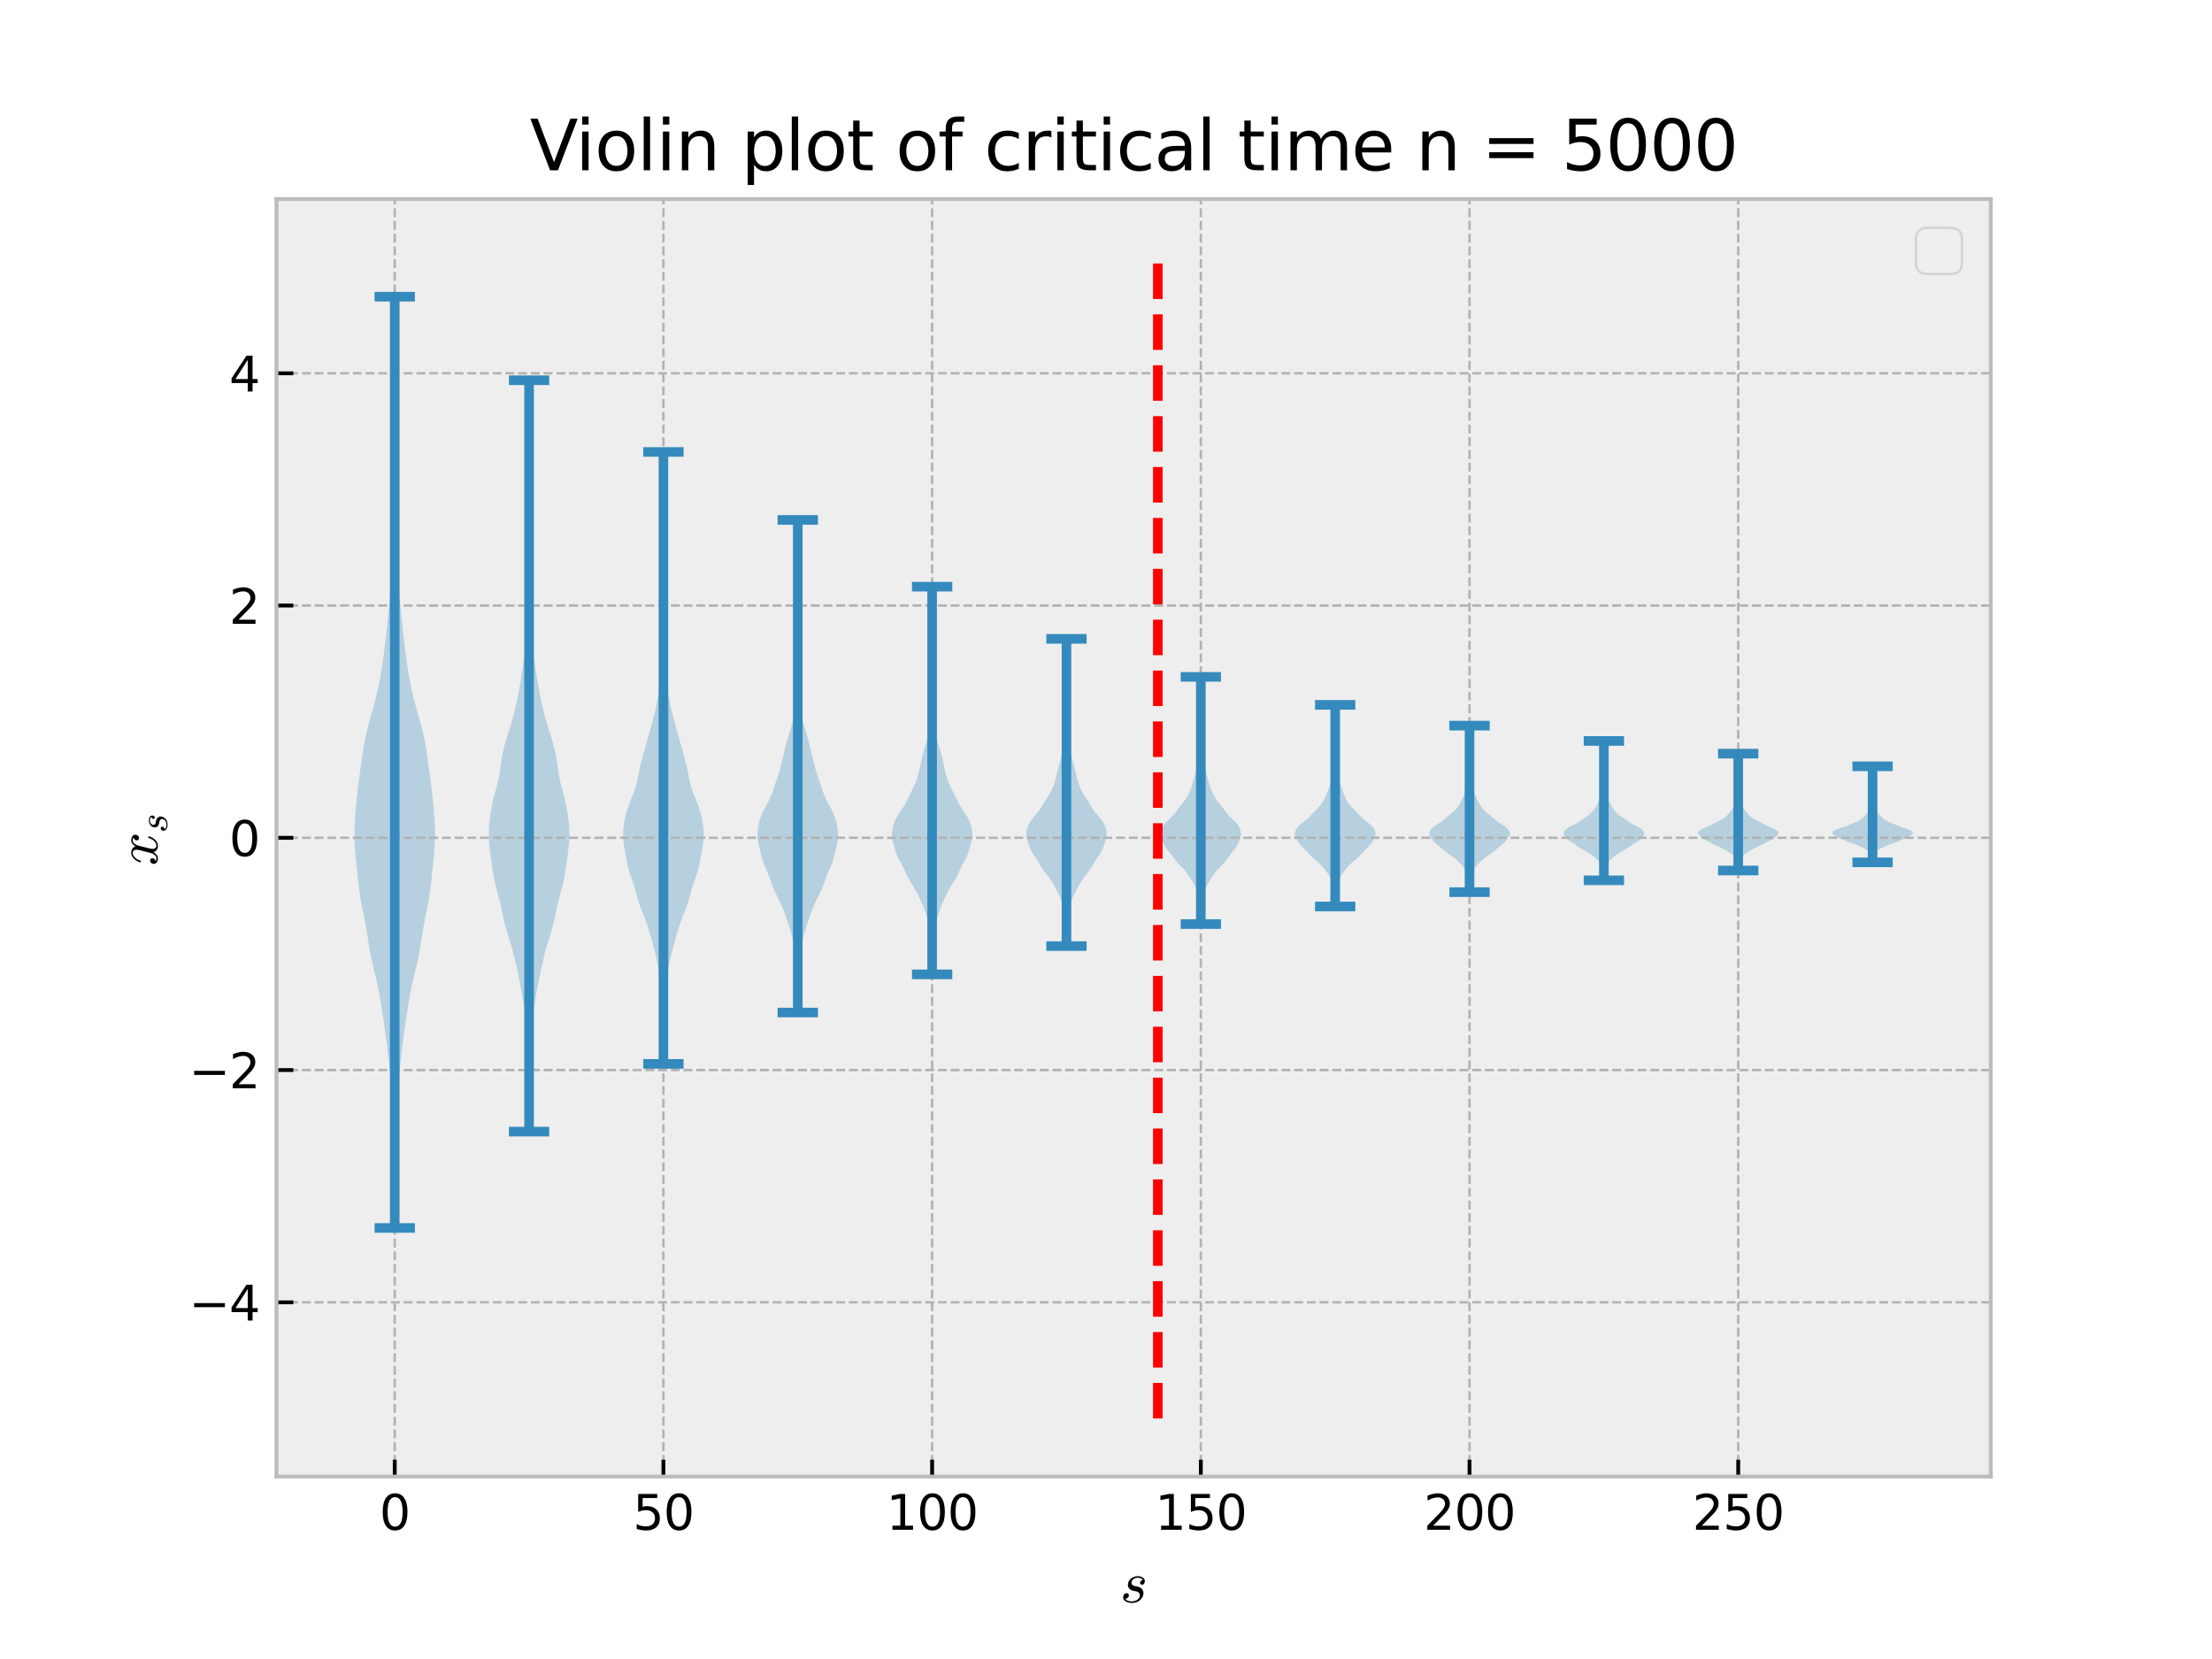 <?xml version="1.0" encoding="utf-8" standalone="no"?>
<!DOCTYPE svg PUBLIC "-//W3C//DTD SVG 1.1//EN"
  "http://www.w3.org/Graphics/SVG/1.1/DTD/svg11.dtd">
<svg xmlns:xlink="http://www.w3.org/1999/xlink" width="460.8pt" height="345.6pt" viewBox="0 0 460.8 345.6" xmlns="http://www.w3.org/2000/svg" version="1.1">
 <defs>
  <style type="text/css">*{stroke-linejoin: round; stroke-linecap: butt}</style>
 </defs>
 <g id="figure_1">
  <g id="patch_1">
   <path d="M 0 345.6 
L 460.8 345.6 
L 460.8 0 
L 0 0 
z
" style="fill: #ffffff"/>
  </g>
  <g id="axes_1">
   <g id="patch_2">
    <path d="M 57.6 307.584 
L 414.72 307.584 
L 414.72 41.472 
L 57.6 41.472 
z
" style="fill: #eeeeee"/>
   </g>
   <g id="PolyCollection_1">
    <path d="M 82.254 255.801 
L 82.204 255.801 
L 82.203 253.841 
L 82.204 251.882 
L 82.205 249.922 
L 82.201 247.963 
L 82.191 246.003 
L 82.171 244.043 
L 82.138 242.084 
L 82.085 240.124 
L 82.005 238.165 
L 81.902 236.205 
L 81.791 234.246 
L 81.691 232.286 
L 81.609 230.326 
L 81.534 228.367 
L 81.444 226.407 
L 81.319 224.448 
L 81.153 222.488 
L 80.95 220.529 
L 80.72 218.569 
L 80.471 216.609 
L 80.206 214.65 
L 79.925 212.69 
L 79.63 210.731 
L 79.315 208.771 
L 78.965 206.812 
L 78.561 204.852 
L 78.102 202.892 
L 77.631 200.933 
L 77.208 198.973 
L 76.864 197.014 
L 76.565 195.054 
L 76.247 193.094 
L 75.872 191.135 
L 75.467 189.175 
L 75.097 187.216 
L 74.804 185.256 
L 74.579 183.297 
L 74.379 181.337 
L 74.179 179.377 
L 73.994 177.418 
L 73.868 175.458 
L 73.833 173.499 
L 73.89 171.539 
L 74.015 169.58 
L 74.184 167.62 
L 74.384 165.66 
L 74.615 163.701 
L 74.871 161.741 
L 75.14 159.782 
L 75.411 157.822 
L 75.7 155.863 
L 76.05 153.903 
L 76.498 151.943 
L 77.031 149.984 
L 77.595 148.024 
L 78.131 146.065 
L 78.608 144.105 
L 79.02 142.146 
L 79.373 140.186 
L 79.675 138.226 
L 79.942 136.267 
L 80.19 134.307 
L 80.425 132.348 
L 80.645 130.388 
L 80.843 128.429 
L 81.022 126.469 
L 81.193 124.509 
L 81.361 122.55 
L 81.518 120.59 
L 81.653 118.631 
L 81.762 116.671 
L 81.849 114.711 
L 81.921 112.752 
L 81.983 110.792 
L 82.034 108.833 
L 82.073 106.873 
L 82.101 104.914 
L 82.123 102.954 
L 82.14 100.994 
L 82.156 99.035 
L 82.169 97.075 
L 82.179 95.116 
L 82.185 93.156 
L 82.189 91.197 
L 82.193 89.237 
L 82.198 87.277 
L 82.204 85.318 
L 82.211 83.358 
L 82.216 81.399 
L 82.221 79.439 
L 82.225 77.48 
L 82.227 75.52 
L 82.228 73.56 
L 82.228 71.601 
L 82.227 69.641 
L 82.225 67.682 
L 82.223 65.722 
L 82.221 63.763 
L 82.22 61.803 
L 82.238 61.803 
L 82.238 61.803 
L 82.237 63.763 
L 82.235 65.722 
L 82.233 67.682 
L 82.231 69.641 
L 82.23 71.601 
L 82.23 73.56 
L 82.231 75.52 
L 82.233 77.48 
L 82.237 79.439 
L 82.241 81.399 
L 82.247 83.358 
L 82.254 85.318 
L 82.26 87.277 
L 82.265 89.237 
L 82.269 91.197 
L 82.273 93.156 
L 82.279 95.116 
L 82.289 97.075 
L 82.302 99.035 
L 82.318 100.994 
L 82.335 102.954 
L 82.357 104.914 
L 82.385 106.873 
L 82.424 108.833 
L 82.475 110.792 
L 82.537 112.752 
L 82.609 114.711 
L 82.696 116.671 
L 82.805 118.631 
L 82.94 120.59 
L 83.097 122.55 
L 83.264 124.509 
L 83.436 126.469 
L 83.615 128.429 
L 83.813 130.388 
L 84.033 132.348 
L 84.268 134.307 
L 84.516 136.267 
L 84.783 138.226 
L 85.085 140.186 
L 85.438 142.146 
L 85.85 144.105 
L 86.327 146.065 
L 86.863 148.024 
L 87.427 149.984 
L 87.96 151.943 
L 88.408 153.903 
L 88.758 155.863 
L 89.047 157.822 
L 89.318 159.782 
L 89.587 161.741 
L 89.843 163.701 
L 90.074 165.66 
L 90.274 167.62 
L 90.443 169.58 
L 90.568 171.539 
L 90.625 173.499 
L 90.59 175.458 
L 90.464 177.418 
L 90.279 179.377 
L 90.079 181.337 
L 89.879 183.297 
L 89.654 185.256 
L 89.361 187.216 
L 88.991 189.175 
L 88.586 191.135 
L 88.211 193.094 
L 87.893 195.054 
L 87.594 197.014 
L 87.25 198.973 
L 86.827 200.933 
L 86.356 202.892 
L 85.897 204.852 
L 85.493 206.812 
L 85.143 208.771 
L 84.828 210.731 
L 84.533 212.69 
L 84.252 214.65 
L 83.987 216.609 
L 83.738 218.569 
L 83.508 220.529 
L 83.305 222.488 
L 83.139 224.448 
L 83.014 226.407 
L 82.924 228.367 
L 82.849 230.326 
L 82.767 232.286 
L 82.667 234.246 
L 82.556 236.205 
L 82.453 238.165 
L 82.373 240.124 
L 82.32 242.084 
L 82.287 244.043 
L 82.267 246.003 
L 82.256 247.963 
L 82.253 249.922 
L 82.254 251.882 
L 82.255 253.841 
L 82.254 255.801 
z
" clip-path="url(#p7a4a07586e)" style="fill: #348abd; fill-opacity: 0.3"/>
   </g>
   <g id="PolyCollection_2">
    <path d="M 110.241 235.741 
L 110.192 235.741 
L 110.191 234.16 
L 110.193 232.579 
L 110.194 230.998 
L 110.191 229.416 
L 110.181 227.835 
L 110.16 226.254 
L 110.126 224.673 
L 110.07 223.092 
L 109.984 221.511 
L 109.874 219.93 
L 109.761 218.349 
L 109.666 216.768 
L 109.59 215.187 
L 109.51 213.606 
L 109.397 212.025 
L 109.235 210.444 
L 109.021 208.862 
L 108.765 207.281 
L 108.479 205.7 
L 108.169 204.119 
L 107.84 202.538 
L 107.495 200.957 
L 107.131 199.376 
L 106.727 197.795 
L 106.265 196.214 
L 105.767 194.633 
L 105.298 193.052 
L 104.913 191.471 
L 104.59 189.89 
L 104.254 188.308 
L 103.853 186.727 
L 103.418 185.146 
L 103.027 183.565 
L 102.727 181.984 
L 102.495 180.403 
L 102.278 178.822 
L 102.065 177.241 
L 101.895 175.66 
L 101.82 174.079 
L 101.859 172.498 
L 101.995 170.917 
L 102.207 169.336 
L 102.493 167.754 
L 102.856 166.173 
L 103.275 164.592 
L 103.686 163.011 
L 104.017 161.43 
L 104.254 159.849 
L 104.464 158.268 
L 104.743 156.687 
L 105.138 155.106 
L 105.618 153.525 
L 106.124 151.944 
L 106.609 150.363 
L 107.047 148.782 
L 107.431 147.2 
L 107.768 145.619 
L 108.076 144.038 
L 108.362 142.457 
L 108.622 140.876 
L 108.857 139.295 
L 109.075 137.714 
L 109.282 136.133 
L 109.473 134.552 
L 109.634 132.971 
L 109.763 131.39 
L 109.865 129.809 
L 109.948 128.228 
L 110.014 126.646 
L 110.063 125.065 
L 110.096 123.484 
L 110.118 121.903 
L 110.134 120.322 
L 110.148 118.741 
L 110.16 117.16 
L 110.172 115.579 
L 110.18 113.998 
L 110.185 112.417 
L 110.186 110.836 
L 110.186 109.255 
L 110.186 107.674 
L 110.189 106.092 
L 110.194 104.511 
L 110.199 102.93 
L 110.203 101.349 
L 110.206 99.768 
L 110.21 98.187 
L 110.213 96.606 
L 110.215 95.025 
L 110.216 93.444 
L 110.216 91.863 
L 110.216 90.282 
L 110.216 88.701 
L 110.216 87.12 
L 110.215 85.539 
L 110.213 83.957 
L 110.211 82.376 
L 110.208 80.795 
L 110.207 79.214 
L 110.226 79.214 
L 110.226 79.214 
L 110.225 80.795 
L 110.222 82.376 
L 110.22 83.957 
L 110.218 85.539 
L 110.217 87.12 
L 110.217 88.701 
L 110.216 90.282 
L 110.217 91.863 
L 110.217 93.444 
L 110.218 95.025 
L 110.22 96.606 
L 110.223 98.187 
L 110.227 99.768 
L 110.23 101.349 
L 110.234 102.93 
L 110.239 104.511 
L 110.244 106.092 
L 110.247 107.674 
L 110.247 109.255 
L 110.247 110.836 
L 110.248 112.417 
L 110.253 113.998 
L 110.261 115.579 
L 110.272 117.16 
L 110.285 118.741 
L 110.299 120.322 
L 110.315 121.903 
L 110.337 123.484 
L 110.37 125.065 
L 110.419 126.646 
L 110.485 128.228 
L 110.568 129.809 
L 110.67 131.39 
L 110.798 132.971 
L 110.96 134.552 
L 111.151 136.133 
L 111.358 137.714 
L 111.576 139.295 
L 111.811 140.876 
L 112.071 142.457 
L 112.357 144.038 
L 112.664 145.619 
L 113.002 147.2 
L 113.386 148.782 
L 113.824 150.363 
L 114.309 151.944 
L 114.815 153.525 
L 115.295 155.106 
L 115.689 156.687 
L 115.969 158.268 
L 116.179 159.849 
L 116.415 161.43 
L 116.747 163.011 
L 117.158 164.592 
L 117.577 166.173 
L 117.94 167.754 
L 118.226 169.336 
L 118.438 170.917 
L 118.574 172.498 
L 118.613 174.079 
L 118.537 175.66 
L 118.368 177.241 
L 118.155 178.822 
L 117.938 180.403 
L 117.705 181.984 
L 117.406 183.565 
L 117.015 185.146 
L 116.58 186.727 
L 116.179 188.308 
L 115.843 189.89 
L 115.52 191.471 
L 115.135 193.052 
L 114.666 194.633 
L 114.168 196.214 
L 113.706 197.795 
L 113.302 199.376 
L 112.937 200.957 
L 112.593 202.538 
L 112.264 204.119 
L 111.954 205.7 
L 111.667 207.281 
L 111.412 208.862 
L 111.198 210.444 
L 111.036 212.025 
L 110.923 213.606 
L 110.843 215.187 
L 110.767 216.768 
L 110.671 218.349 
L 110.559 219.93 
L 110.449 221.511 
L 110.363 223.092 
L 110.306 224.673 
L 110.272 226.254 
L 110.252 227.835 
L 110.241 229.416 
L 110.238 230.998 
L 110.24 232.579 
L 110.242 234.16 
L 110.241 235.741 
z
" clip-path="url(#p7a4a07586e)" style="fill: #348abd; fill-opacity: 0.3"/>
   </g>
   <g id="PolyCollection_3">
    <path d="M 138.228 221.634 
L 138.18 221.634 
L 138.179 220.346 
L 138.181 219.058 
L 138.183 217.771 
L 138.18 216.483 
L 138.169 215.195 
L 138.148 213.908 
L 138.111 212.62 
L 138.049 211.332 
L 137.954 210.044 
L 137.835 208.757 
L 137.715 207.469 
L 137.614 206.181 
L 137.523 204.894 
L 137.412 203.606 
L 137.252 202.318 
L 137.033 201.03 
L 136.762 199.743 
L 136.456 198.455 
L 136.125 197.167 
L 135.778 195.88 
L 135.417 194.592 
L 135.033 193.304 
L 134.598 192.016 
L 134.101 190.729 
L 133.582 189.441 
L 133.119 188.153 
L 132.745 186.866 
L 132.404 185.578 
L 132.012 184.29 
L 131.561 183.002 
L 131.127 181.715 
L 130.782 180.427 
L 130.522 179.139 
L 130.292 177.852 
L 130.067 176.564 
L 129.886 175.276 
L 129.808 173.988 
L 129.854 172.701 
L 130.008 171.413 
L 130.251 170.125 
L 130.589 168.838 
L 131.035 167.55 
L 131.562 166.262 
L 132.085 164.974 
L 132.507 163.687 
L 132.804 162.399 
L 133.043 161.111 
L 133.309 159.824 
L 133.629 158.536 
L 133.979 157.248 
L 134.337 155.96 
L 134.7 154.673 
L 135.066 153.385 
L 135.431 152.097 
L 135.787 150.81 
L 136.128 149.522 
L 136.445 148.234 
L 136.733 146.946 
L 136.997 145.659 
L 137.241 144.371 
L 137.459 143.083 
L 137.638 141.796 
L 137.778 140.508 
L 137.887 139.22 
L 137.971 137.932 
L 138.033 136.645 
L 138.074 135.357 
L 138.101 134.069 
L 138.121 132.782 
L 138.137 131.494 
L 138.152 130.206 
L 138.164 128.918 
L 138.172 127.631 
L 138.176 126.343 
L 138.176 125.055 
L 138.175 123.768 
L 138.177 122.48 
L 138.182 121.192 
L 138.188 119.904 
L 138.191 118.617 
L 138.193 117.329 
L 138.194 116.041 
L 138.197 114.754 
L 138.2 113.466 
L 138.202 112.178 
L 138.203 110.89 
L 138.204 109.603 
L 138.204 108.315 
L 138.204 107.027 
L 138.204 105.74 
L 138.204 104.452 
L 138.204 103.164 
L 138.204 101.876 
L 138.204 100.589 
L 138.203 99.301 
L 138.201 98.013 
L 138.198 96.726 
L 138.196 95.438 
L 138.195 94.15 
L 138.213 94.15 
L 138.213 94.15 
L 138.212 95.438 
L 138.209 96.726 
L 138.207 98.013 
L 138.205 99.301 
L 138.204 100.589 
L 138.204 101.876 
L 138.204 103.164 
L 138.204 104.452 
L 138.204 105.74 
L 138.204 107.027 
L 138.204 108.315 
L 138.204 109.603 
L 138.205 110.89 
L 138.206 112.178 
L 138.208 113.466 
L 138.211 114.754 
L 138.213 116.041 
L 138.215 117.329 
L 138.216 118.617 
L 138.22 119.904 
L 138.225 121.192 
L 138.231 122.48 
L 138.233 123.768 
L 138.232 125.055 
L 138.232 126.343 
L 138.235 127.631 
L 138.244 128.918 
L 138.256 130.206 
L 138.271 131.494 
L 138.287 132.782 
L 138.307 134.069 
L 138.334 135.357 
L 138.375 136.645 
L 138.436 137.932 
L 138.521 139.22 
L 138.63 140.508 
L 138.77 141.796 
L 138.949 143.083 
L 139.166 144.371 
L 139.411 145.659 
L 139.675 146.946 
L 139.963 148.234 
L 140.279 149.522 
L 140.621 150.81 
L 140.977 152.097 
L 141.341 153.385 
L 141.708 154.673 
L 142.071 155.96 
L 142.429 157.248 
L 142.779 158.536 
L 143.099 159.824 
L 143.365 161.111 
L 143.604 162.399 
L 143.901 163.687 
L 144.323 164.974 
L 144.846 166.262 
L 145.373 167.55 
L 145.819 168.838 
L 146.157 170.125 
L 146.4 171.413 
L 146.554 172.701 
L 146.6 173.988 
L 146.521 175.276 
L 146.341 176.564 
L 146.116 177.852 
L 145.885 179.139 
L 145.625 180.427 
L 145.281 181.715 
L 144.846 183.002 
L 144.395 184.29 
L 144.004 185.578 
L 143.663 186.866 
L 143.289 188.153 
L 142.826 189.441 
L 142.307 190.729 
L 141.809 192.016 
L 141.375 193.304 
L 140.991 194.592 
L 140.63 195.88 
L 140.283 197.167 
L 139.952 198.455 
L 139.646 199.743 
L 139.375 201.03 
L 139.155 202.318 
L 138.995 203.606 
L 138.885 204.894 
L 138.794 206.181 
L 138.693 207.469 
L 138.573 208.757 
L 138.453 210.044 
L 138.358 211.332 
L 138.296 212.62 
L 138.26 213.908 
L 138.239 215.195 
L 138.227 216.483 
L 138.224 217.771 
L 138.226 219.058 
L 138.229 220.346 
L 138.228 221.634 
z
" clip-path="url(#p7a4a07586e)" style="fill: #348abd; fill-opacity: 0.3"/>
   </g>
   <g id="PolyCollection_4">
    <path d="M 166.215 210.925 
L 166.168 210.925 
L 166.167 209.888 
L 166.169 208.852 
L 166.17 207.815 
L 166.165 206.779 
L 166.151 205.742 
L 166.124 204.706 
L 166.075 203.67 
L 165.995 202.633 
L 165.882 201.597 
L 165.752 200.56 
L 165.633 199.524 
L 165.53 198.487 
L 165.421 197.451 
L 165.273 196.414 
L 165.066 195.378 
L 164.802 194.341 
L 164.496 193.305 
L 164.162 192.268 
L 163.809 191.232 
L 163.44 190.195 
L 163.046 189.159 
L 162.603 188.122 
L 162.096 187.086 
L 161.567 186.049 
L 161.094 185.013 
L 160.71 183.977 
L 160.353 182.94 
L 159.943 181.904 
L 159.481 180.867 
L 159.049 179.831 
L 158.712 178.794 
L 158.452 177.758 
L 158.216 176.721 
L 157.994 175.685 
L 157.836 174.648 
L 157.795 173.612 
L 157.882 172.575 
L 158.074 171.539 
L 158.362 170.502 
L 158.758 169.466 
L 159.266 168.429 
L 159.836 167.393 
L 160.373 166.356 
L 160.81 165.32 
L 161.165 164.284 
L 161.505 163.247 
L 161.861 162.211 
L 162.209 161.174 
L 162.516 160.138 
L 162.782 159.101 
L 163.026 158.065 
L 163.266 157.028 
L 163.513 155.992 
L 163.78 154.955 
L 164.074 153.919 
L 164.382 152.882 
L 164.689 151.846 
L 164.982 150.809 
L 165.252 149.773 
L 165.484 148.736 
L 165.669 147.7 
L 165.812 146.663 
L 165.919 145.627 
L 165.996 144.591 
L 166.047 143.554 
L 166.081 142.518 
L 166.105 141.481 
L 166.124 140.445 
L 166.14 139.408 
L 166.152 138.372 
L 166.159 137.335 
L 166.161 136.299 
L 166.161 135.262 
L 166.163 134.226 
L 166.168 133.189 
L 166.174 132.153 
L 166.178 131.116 
L 166.18 130.08 
L 166.182 129.043 
L 166.185 128.007 
L 166.188 126.97 
L 166.19 125.934 
L 166.191 124.898 
L 166.191 123.861 
L 166.191 122.825 
L 166.191 121.788 
L 166.191 120.752 
L 166.191 119.715 
L 166.191 118.679 
L 166.191 117.642 
L 166.191 116.606 
L 166.191 115.569 
L 166.191 114.533 
L 166.191 113.496 
L 166.19 112.46 
L 166.189 111.423 
L 166.186 110.387 
L 166.183 109.35 
L 166.182 108.314 
L 166.2 108.314 
L 166.2 108.314 
L 166.199 109.35 
L 166.197 110.387 
L 166.194 111.423 
L 166.192 112.46 
L 166.192 113.496 
L 166.191 114.533 
L 166.191 115.569 
L 166.191 116.606 
L 166.191 117.642 
L 166.191 118.679 
L 166.191 119.715 
L 166.191 120.752 
L 166.191 121.788 
L 166.191 122.825 
L 166.191 123.861 
L 166.192 124.898 
L 166.193 125.934 
L 166.195 126.97 
L 166.197 128.007 
L 166.2 129.043 
L 166.203 130.08 
L 166.205 131.116 
L 166.209 132.153 
L 166.214 133.189 
L 166.219 134.226 
L 166.221 135.262 
L 166.222 136.299 
L 166.224 137.335 
L 166.231 138.372 
L 166.243 139.408 
L 166.259 140.445 
L 166.278 141.481 
L 166.302 142.518 
L 166.335 143.554 
L 166.387 144.591 
L 166.464 145.627 
L 166.571 146.663 
L 166.713 147.7 
L 166.899 148.736 
L 167.13 149.773 
L 167.4 150.809 
L 167.694 151.846 
L 168.001 152.882 
L 168.309 153.919 
L 168.602 154.955 
L 168.87 155.992 
L 169.117 157.028 
L 169.357 158.065 
L 169.601 159.101 
L 169.866 160.138 
L 170.174 161.174 
L 170.522 162.211 
L 170.878 163.247 
L 171.217 164.284 
L 171.573 165.32 
L 172.01 166.356 
L 172.547 167.393 
L 173.116 168.429 
L 173.625 169.466 
L 174.021 170.502 
L 174.309 171.539 
L 174.501 172.575 
L 174.588 173.612 
L 174.547 174.648 
L 174.389 175.685 
L 174.167 176.721 
L 173.931 177.758 
L 173.671 178.794 
L 173.333 179.831 
L 172.901 180.867 
L 172.44 181.904 
L 172.03 182.94 
L 171.673 183.977 
L 171.289 185.013 
L 170.816 186.049 
L 170.287 187.086 
L 169.78 188.122 
L 169.337 189.159 
L 168.943 190.195 
L 168.574 191.232 
L 168.221 192.268 
L 167.887 193.305 
L 167.581 194.341 
L 167.317 195.378 
L 167.11 196.414 
L 166.961 197.451 
L 166.853 198.487 
L 166.75 199.524 
L 166.63 200.56 
L 166.501 201.597 
L 166.387 202.633 
L 166.307 203.67 
L 166.259 204.706 
L 166.232 205.742 
L 166.217 206.779 
L 166.213 207.815 
L 166.214 208.852 
L 166.216 209.888 
L 166.215 210.925 
z
" clip-path="url(#p7a4a07586e)" style="fill: #348abd; fill-opacity: 0.3"/>
   </g>
   <g id="PolyCollection_5">
    <path d="M 194.202 202.981 
L 194.155 202.981 
L 194.154 202.165 
L 194.155 201.349 
L 194.155 200.533 
L 194.149 199.717 
L 194.132 198.902 
L 194.1 198.086 
L 194.044 197.27 
L 193.955 196.454 
L 193.837 195.638 
L 193.71 194.823 
L 193.596 194.007 
L 193.494 193.191 
L 193.379 192.375 
L 193.22 191.559 
L 193.002 190.744 
L 192.732 189.928 
L 192.423 189.112 
L 192.088 188.296 
L 191.735 187.48 
L 191.365 186.665 
L 190.968 185.849 
L 190.518 185.033 
L 190.011 184.217 
L 189.493 183.401 
L 189.035 182.586 
L 188.657 181.77 
L 188.295 180.954 
L 187.883 180.138 
L 187.428 179.322 
L 187.008 178.507 
L 186.679 177.691 
L 186.42 176.875 
L 186.186 176.059 
L 185.969 175.243 
L 185.819 174.428 
L 185.783 173.612 
L 185.869 172.796 
L 186.061 171.98 
L 186.347 171.164 
L 186.741 170.349 
L 187.242 169.533 
L 187.802 168.717 
L 188.337 167.901 
L 188.787 167.085 
L 189.171 166.27 
L 189.554 165.454 
L 189.969 164.638 
L 190.384 163.822 
L 190.749 163.006 
L 191.042 162.191 
L 191.279 161.375 
L 191.482 160.559 
L 191.665 159.743 
L 191.838 158.927 
L 192.017 158.112 
L 192.214 157.296 
L 192.432 156.48 
L 192.664 155.664 
L 192.907 154.848 
L 193.156 154.033 
L 193.391 153.217 
L 193.594 152.401 
L 193.756 151.585 
L 193.879 150.769 
L 193.966 149.954 
L 194.025 149.138 
L 194.063 148.322 
L 194.091 147.506 
L 194.111 146.69 
L 194.128 145.875 
L 194.139 145.059 
L 194.145 144.243 
L 194.147 143.427 
L 194.149 142.611 
L 194.153 141.796 
L 194.158 140.98 
L 194.163 140.164 
L 194.166 139.348 
L 194.169 138.532 
L 194.172 137.717 
L 194.175 136.901 
L 194.177 136.085 
L 194.178 135.269 
L 194.179 134.453 
L 194.179 133.638 
L 194.179 132.822 
L 194.179 132.006 
L 194.179 131.19 
L 194.179 130.374 
L 194.179 129.559 
L 194.179 128.743 
L 194.179 127.927 
L 194.179 127.111 
L 194.178 126.295 
L 194.178 125.48 
L 194.176 124.664 
L 194.173 123.848 
L 194.171 123.032 
L 194.17 122.216 
L 194.188 122.216 
L 194.188 122.216 
L 194.187 123.032 
L 194.184 123.848 
L 194.182 124.664 
L 194.18 125.48 
L 194.179 126.295 
L 194.179 127.111 
L 194.179 127.927 
L 194.179 128.743 
L 194.179 129.559 
L 194.179 130.374 
L 194.179 131.19 
L 194.179 132.006 
L 194.179 132.822 
L 194.179 133.638 
L 194.179 134.453 
L 194.179 135.269 
L 194.18 136.085 
L 194.182 136.901 
L 194.185 137.717 
L 194.188 138.532 
L 194.191 139.348 
L 194.194 140.164 
L 194.199 140.98 
L 194.205 141.796 
L 194.209 142.611 
L 194.211 143.427 
L 194.213 144.243 
L 194.219 145.059 
L 194.23 145.875 
L 194.246 146.69 
L 194.267 147.506 
L 194.294 148.322 
L 194.333 149.138 
L 194.392 149.954 
L 194.479 150.769 
L 194.601 151.585 
L 194.763 152.401 
L 194.966 153.217 
L 195.202 154.033 
L 195.45 154.848 
L 195.694 155.664 
L 195.926 156.48 
L 196.143 157.296 
L 196.341 158.112 
L 196.519 158.927 
L 196.693 159.743 
L 196.876 160.559 
L 197.079 161.375 
L 197.315 162.191 
L 197.609 163.006 
L 197.973 163.822 
L 198.389 164.638 
L 198.803 165.454 
L 199.187 166.27 
L 199.57 167.085 
L 200.02 167.901 
L 200.555 168.717 
L 201.116 169.533 
L 201.617 170.349 
L 202.01 171.164 
L 202.297 171.98 
L 202.488 172.796 
L 202.575 173.612 
L 202.539 174.428 
L 202.388 175.243 
L 202.172 176.059 
L 201.937 176.875 
L 201.679 177.691 
L 201.349 178.507 
L 200.93 179.322 
L 200.475 180.138 
L 200.062 180.954 
L 199.701 181.77 
L 199.322 182.586 
L 198.865 183.401 
L 198.347 184.217 
L 197.84 185.033 
L 197.39 185.849 
L 196.992 186.665 
L 196.622 187.48 
L 196.269 188.296 
L 195.934 189.112 
L 195.626 189.928 
L 195.355 190.744 
L 195.138 191.559 
L 194.979 192.375 
L 194.864 193.191 
L 194.762 194.007 
L 194.647 194.823 
L 194.52 195.638 
L 194.403 196.454 
L 194.314 197.27 
L 194.258 198.086 
L 194.226 198.902 
L 194.209 199.717 
L 194.202 200.533 
L 194.202 201.349 
L 194.204 202.165 
L 194.202 202.981 
z
" clip-path="url(#p7a4a07586e)" style="fill: #348abd; fill-opacity: 0.3"/>
   </g>
   <g id="PolyCollection_6">
    <path d="M 222.19 197.088 
L 222.143 197.088 
L 222.141 196.441 
L 222.142 195.795 
L 222.142 195.148 
L 222.135 194.501 
L 222.118 193.855 
L 222.086 193.208 
L 222.03 192.562 
L 221.943 191.915 
L 221.828 191.269 
L 221.703 190.622 
L 221.589 189.976 
L 221.486 189.329 
L 221.372 188.683 
L 221.218 188.036 
L 221.008 187.39 
L 220.746 186.743 
L 220.444 186.097 
L 220.115 185.45 
L 219.767 184.804 
L 219.403 184.157 
L 219.013 183.511 
L 218.576 182.864 
L 218.084 182.218 
L 217.571 181.571 
L 217.105 180.925 
L 216.715 180.278 
L 216.356 179.632 
L 215.96 178.985 
L 215.518 178.338 
L 215.09 177.692 
L 214.741 177.045 
L 214.469 176.399 
L 214.232 175.752 
L 214.012 175.106 
L 213.841 174.459 
L 213.77 173.813 
L 213.819 173.166 
L 213.977 172.52 
L 214.23 171.873 
L 214.584 171.227 
L 215.044 170.58 
L 215.583 169.934 
L 216.128 169.287 
L 216.607 168.641 
L 217.009 167.994 
L 217.387 167.348 
L 217.791 166.701 
L 218.22 166.055 
L 218.632 165.408 
L 218.994 164.762 
L 219.3 164.115 
L 219.561 163.469 
L 219.785 162.822 
L 219.969 162.175 
L 220.12 161.529 
L 220.259 160.882 
L 220.408 160.236 
L 220.569 159.589 
L 220.736 158.943 
L 220.906 158.296 
L 221.084 157.65 
L 221.27 157.003 
L 221.451 156.357 
L 221.612 155.71 
L 221.748 155.064 
L 221.857 154.417 
L 221.941 153.771 
L 222.002 153.124 
L 222.044 152.478 
L 222.075 151.831 
L 222.097 151.185 
L 222.114 150.538 
L 222.125 149.892 
L 222.13 149.245 
L 222.133 148.599 
L 222.137 147.952 
L 222.142 147.306 
L 222.148 146.659 
L 222.152 146.012 
L 222.155 145.366 
L 222.159 144.719 
L 222.162 144.073 
L 222.164 143.426 
L 222.165 142.78 
L 222.166 142.133 
L 222.166 141.487 
L 222.166 140.84 
L 222.166 140.194 
L 222.166 139.547 
L 222.166 138.901 
L 222.166 138.254 
L 222.166 137.608 
L 222.166 136.961 
L 222.166 136.315 
L 222.165 135.668 
L 222.163 135.022 
L 222.161 134.375 
L 222.158 133.729 
L 222.157 133.082 
L 222.175 133.082 
L 222.175 133.082 
L 222.174 133.729 
L 222.172 134.375 
L 222.169 135.022 
L 222.168 135.668 
L 222.167 136.315 
L 222.166 136.961 
L 222.166 137.608 
L 222.166 138.254 
L 222.166 138.901 
L 222.166 139.547 
L 222.166 140.194 
L 222.166 140.84 
L 222.166 141.487 
L 222.166 142.133 
L 222.167 142.78 
L 222.168 143.426 
L 222.171 144.073 
L 222.174 144.719 
L 222.177 145.366 
L 222.181 146.012 
L 222.185 146.659 
L 222.19 147.306 
L 222.196 147.952 
L 222.2 148.599 
L 222.203 149.245 
L 222.208 149.892 
L 222.218 150.538 
L 222.235 151.185 
L 222.258 151.831 
L 222.288 152.478 
L 222.33 153.124 
L 222.391 153.771 
L 222.475 154.417 
L 222.585 155.064 
L 222.72 155.71 
L 222.881 156.357 
L 223.062 157.003 
L 223.248 157.65 
L 223.427 158.296 
L 223.597 158.943 
L 223.764 159.589 
L 223.925 160.236 
L 224.073 160.882 
L 224.213 161.529 
L 224.364 162.175 
L 224.548 162.822 
L 224.771 163.469 
L 225.033 164.115 
L 225.339 164.762 
L 225.7 165.408 
L 226.112 166.055 
L 226.542 166.701 
L 226.946 167.348 
L 227.324 167.994 
L 227.726 168.641 
L 228.205 169.287 
L 228.75 169.934 
L 229.289 170.58 
L 229.749 171.227 
L 230.102 171.873 
L 230.355 172.52 
L 230.513 173.166 
L 230.563 173.813 
L 230.491 174.459 
L 230.321 175.106 
L 230.1 175.752 
L 229.864 176.399 
L 229.592 177.045 
L 229.242 177.692 
L 228.815 178.338 
L 228.372 178.985 
L 227.976 179.632 
L 227.618 180.278 
L 227.228 180.925 
L 226.761 181.571 
L 226.249 182.218 
L 225.756 182.864 
L 225.319 183.511 
L 224.93 184.157 
L 224.565 184.804 
L 224.218 185.45 
L 223.889 186.097 
L 223.587 186.743 
L 223.325 187.39 
L 223.114 188.036 
L 222.96 188.683 
L 222.846 189.329 
L 222.744 189.976 
L 222.63 190.622 
L 222.505 191.269 
L 222.39 191.915 
L 222.303 192.562 
L 222.247 193.208 
L 222.214 193.855 
L 222.197 194.501 
L 222.191 195.148 
L 222.19 195.795 
L 222.191 196.441 
L 222.19 197.088 
z
" clip-path="url(#p7a4a07586e)" style="fill: #348abd; fill-opacity: 0.3"/>
   </g>
   <g id="PolyCollection_7">
    <path d="M 250.177 192.502 
L 250.13 192.502 
L 250.129 191.982 
L 250.13 191.461 
L 250.129 190.941 
L 250.122 190.421 
L 250.105 189.901 
L 250.072 189.381 
L 250.016 188.861 
L 249.929 188.34 
L 249.815 187.82 
L 249.691 187.3 
L 249.577 186.78 
L 249.474 186.26 
L 249.359 185.74 
L 249.204 185.219 
L 248.995 184.699 
L 248.733 184.179 
L 248.432 183.659 
L 248.104 183.139 
L 247.756 182.619 
L 247.392 182.098 
L 247.002 181.578 
L 246.565 181.058 
L 246.075 180.538 
L 245.565 180.018 
L 245.099 179.498 
L 244.706 178.977 
L 244.344 178.457 
L 243.949 177.937 
L 243.509 177.417 
L 243.084 176.897 
L 242.732 176.377 
L 242.457 175.856 
L 242.22 175.336 
L 242 174.816 
L 241.83 174.296 
L 241.757 173.776 
L 241.804 173.256 
L 241.959 172.735 
L 242.21 172.215 
L 242.562 171.695 
L 243.019 171.175 
L 243.553 170.655 
L 244.096 170.134 
L 244.577 169.614 
L 244.983 169.094 
L 245.362 168.574 
L 245.766 168.054 
L 246.193 167.534 
L 246.606 167.013 
L 246.972 166.493 
L 247.286 165.973 
L 247.564 165.453 
L 247.812 164.933 
L 248.027 164.413 
L 248.21 163.892 
L 248.371 163.372 
L 248.527 162.852 
L 248.681 162.332 
L 248.827 161.812 
L 248.959 161.292 
L 249.084 160.771 
L 249.216 160.251 
L 249.361 159.731 
L 249.504 159.211 
L 249.633 158.691 
L 249.741 158.171 
L 249.831 157.65 
L 249.907 157.13 
L 249.966 156.61 
L 250.009 156.09 
L 250.04 155.57 
L 250.064 155.05 
L 250.084 154.529 
L 250.099 154.009 
L 250.109 153.489 
L 250.115 152.969 
L 250.12 152.449 
L 250.125 151.929 
L 250.13 151.408 
L 250.136 150.888 
L 250.141 150.368 
L 250.145 149.848 
L 250.148 149.328 
L 250.151 148.807 
L 250.153 148.287 
L 250.153 147.767 
L 250.154 147.247 
L 250.154 146.727 
L 250.154 146.207 
L 250.154 145.686 
L 250.154 145.166 
L 250.154 144.646 
L 250.154 144.126 
L 250.153 143.606 
L 250.152 143.086 
L 250.151 142.565 
L 250.148 142.045 
L 250.146 141.525 
L 250.145 141.005 
L 250.162 141.005 
L 250.162 141.005 
L 250.161 141.525 
L 250.159 142.045 
L 250.157 142.565 
L 250.155 143.086 
L 250.154 143.606 
L 250.154 144.126 
L 250.154 144.646 
L 250.154 145.166 
L 250.154 145.686 
L 250.154 146.207 
L 250.154 146.727 
L 250.154 147.247 
L 250.154 147.767 
L 250.155 148.287 
L 250.157 148.807 
L 250.159 149.328 
L 250.163 149.848 
L 250.167 150.368 
L 250.171 150.888 
L 250.177 151.408 
L 250.183 151.929 
L 250.188 152.449 
L 250.192 152.969 
L 250.198 153.489 
L 250.208 154.009 
L 250.224 154.529 
L 250.243 155.05 
L 250.267 155.57 
L 250.299 156.09 
L 250.342 156.61 
L 250.401 157.13 
L 250.476 157.65 
L 250.567 158.171 
L 250.675 158.691 
L 250.803 159.211 
L 250.947 159.731 
L 251.091 160.251 
L 251.224 160.771 
L 251.349 161.292 
L 251.48 161.812 
L 251.626 162.332 
L 251.781 162.852 
L 251.936 163.372 
L 252.097 163.892 
L 252.28 164.413 
L 252.496 164.933 
L 252.744 165.453 
L 253.021 165.973 
L 253.336 166.493 
L 253.701 167.013 
L 254.114 167.534 
L 254.542 168.054 
L 254.945 168.574 
L 255.325 169.094 
L 255.731 169.614 
L 256.211 170.134 
L 256.754 170.655 
L 257.289 171.175 
L 257.746 171.695 
L 258.097 172.215 
L 258.348 172.735 
L 258.504 173.256 
L 258.55 173.776 
L 258.477 174.296 
L 258.307 174.816 
L 258.088 175.336 
L 257.85 175.856 
L 257.575 176.377 
L 257.224 176.897 
L 256.798 177.417 
L 256.359 177.937 
L 255.963 178.457 
L 255.602 178.977 
L 255.209 179.498 
L 254.743 180.018 
L 254.233 180.538 
L 253.742 181.058 
L 253.306 181.578 
L 252.915 182.098 
L 252.551 182.619 
L 252.204 183.139 
L 251.875 183.659 
L 251.574 184.179 
L 251.313 184.699 
L 251.103 185.219 
L 250.949 185.74 
L 250.834 186.26 
L 250.73 186.78 
L 250.616 187.3 
L 250.492 187.82 
L 250.378 188.34 
L 250.291 188.861 
L 250.235 189.381 
L 250.202 189.901 
L 250.185 190.421 
L 250.178 190.941 
L 250.178 191.461 
L 250.179 191.982 
L 250.177 192.502 
z
" clip-path="url(#p7a4a07586e)" style="fill: #348abd; fill-opacity: 0.3"/>
   </g>
   <g id="PolyCollection_8">
    <path d="M 278.164 188.832 
L 278.118 188.832 
L 278.116 188.408 
L 278.117 187.983 
L 278.116 187.559 
L 278.109 187.135 
L 278.091 186.711 
L 278.056 186.287 
L 277.997 185.862 
L 277.907 185.438 
L 277.79 185.014 
L 277.666 184.59 
L 277.552 184.166 
L 277.447 183.742 
L 277.326 183.317 
L 277.162 182.893 
L 276.941 182.469 
L 276.669 182.045 
L 276.36 181.621 
L 276.024 181.197 
L 275.669 180.772 
L 275.296 180.348 
L 274.892 179.924 
L 274.437 179.5 
L 273.932 179.076 
L 273.424 178.652 
L 272.972 178.227 
L 272.588 177.803 
L 272.217 177.379 
L 271.801 176.955 
L 271.355 176.531 
L 270.945 176.106 
L 270.617 175.682 
L 270.356 175.258 
L 270.121 174.834 
L 269.913 174.41 
L 269.773 173.986 
L 269.745 173.561 
L 269.837 173.137 
L 270.033 172.713 
L 270.328 172.289 
L 270.729 171.865 
L 271.23 171.441 
L 271.783 171.016 
L 272.308 170.592 
L 272.757 170.168 
L 273.148 169.744 
L 273.541 169.32 
L 273.964 168.896 
L 274.393 168.471 
L 274.788 168.047 
L 275.13 167.623 
L 275.426 167.199 
L 275.691 166.775 
L 275.924 166.35 
L 276.125 165.926 
L 276.301 165.502 
L 276.47 165.078 
L 276.642 164.654 
L 276.812 164.23 
L 276.964 163.805 
L 277.094 163.381 
L 277.214 162.957 
L 277.337 162.533 
L 277.465 162.109 
L 277.586 161.685 
L 277.686 161.26 
L 277.767 160.836 
L 277.837 160.412 
L 277.899 159.988 
L 277.952 159.564 
L 277.993 159.14 
L 278.022 158.715 
L 278.043 158.291 
L 278.06 157.867 
L 278.075 157.443 
L 278.088 157.019 
L 278.098 156.594 
L 278.103 156.17 
L 278.106 155.746 
L 278.109 155.322 
L 278.113 154.898 
L 278.119 154.474 
L 278.124 154.049 
L 278.129 153.625 
L 278.133 153.201 
L 278.137 152.777 
L 278.139 152.353 
L 278.14 151.929 
L 278.141 151.504 
L 278.141 151.08 
L 278.141 150.656 
L 278.141 150.232 
L 278.141 149.808 
L 278.141 149.383 
L 278.141 148.959 
L 278.14 148.535 
L 278.138 148.111 
L 278.136 147.687 
L 278.133 147.263 
L 278.132 146.838 
L 278.15 146.838 
L 278.15 146.838 
L 278.149 147.263 
L 278.147 147.687 
L 278.144 148.111 
L 278.142 148.535 
L 278.142 148.959 
L 278.141 149.383 
L 278.141 149.808 
L 278.141 150.232 
L 278.141 150.656 
L 278.141 151.08 
L 278.141 151.504 
L 278.142 151.929 
L 278.143 152.353 
L 278.145 152.777 
L 278.149 153.201 
L 278.153 153.625 
L 278.158 154.049 
L 278.164 154.474 
L 278.169 154.898 
L 278.173 155.322 
L 278.176 155.746 
L 278.179 156.17 
L 278.185 156.594 
L 278.194 157.019 
L 278.207 157.443 
L 278.222 157.867 
L 278.239 158.291 
L 278.26 158.715 
L 278.289 159.14 
L 278.33 159.564 
L 278.383 159.988 
L 278.446 160.412 
L 278.515 160.836 
L 278.596 161.26 
L 278.697 161.685 
L 278.817 162.109 
L 278.945 162.533 
L 279.069 162.957 
L 279.188 163.381 
L 279.318 163.805 
L 279.47 164.23 
L 279.64 164.654 
L 279.813 165.078 
L 279.981 165.502 
L 280.157 165.926 
L 280.358 166.35 
L 280.592 166.775 
L 280.856 167.199 
L 281.153 167.623 
L 281.494 168.047 
L 281.889 168.471 
L 282.318 168.896 
L 282.741 169.32 
L 283.134 169.744 
L 283.525 170.168 
L 283.974 170.592 
L 284.499 171.016 
L 285.052 171.441 
L 285.554 171.865 
L 285.955 172.289 
L 286.249 172.713 
L 286.446 173.137 
L 286.537 173.561 
L 286.509 173.986 
L 286.37 174.41 
L 286.161 174.834 
L 285.927 175.258 
L 285.665 175.682 
L 285.337 176.106 
L 284.927 176.531 
L 284.481 176.955 
L 284.065 177.379 
L 283.694 177.803 
L 283.31 178.227 
L 282.859 178.652 
L 282.35 179.076 
L 281.845 179.5 
L 281.39 179.924 
L 280.987 180.348 
L 280.613 180.772 
L 280.259 181.197 
L 279.923 181.621 
L 279.613 182.045 
L 279.341 182.469 
L 279.121 182.893 
L 278.956 183.317 
L 278.836 183.742 
L 278.73 184.166 
L 278.617 184.59 
L 278.492 185.014 
L 278.375 185.438 
L 278.285 185.862 
L 278.226 186.287 
L 278.192 186.711 
L 278.173 187.135 
L 278.166 187.559 
L 278.165 187.983 
L 278.166 188.408 
L 278.164 188.832 
z
" clip-path="url(#p7a4a07586e)" style="fill: #348abd; fill-opacity: 0.3"/>
   </g>
   <g id="PolyCollection_9">
    <path d="M 306.152 185.846 
L 306.105 185.846 
L 306.104 185.495 
L 306.105 185.145 
L 306.103 184.794 
L 306.095 184.444 
L 306.075 184.094 
L 306.036 183.743 
L 305.971 183.393 
L 305.873 183.042 
L 305.75 182.692 
L 305.624 182.342 
L 305.511 181.991 
L 305.401 181.641 
L 305.265 181.29 
L 305.078 180.94 
L 304.832 180.59 
L 304.537 180.239 
L 304.207 179.889 
L 303.854 179.538 
L 303.482 179.188 
L 303.087 178.838 
L 302.648 178.487 
L 302.152 178.137 
L 301.625 177.786 
L 301.133 177.436 
L 300.716 177.086 
L 300.339 176.735 
L 299.931 176.385 
L 299.478 176.034 
L 299.041 175.684 
L 298.682 175.334 
L 298.401 174.983 
L 298.156 174.633 
L 297.936 174.283 
L 297.778 173.932 
L 297.732 173.582 
L 297.813 173.231 
L 298.005 172.881 
L 298.301 172.531 
L 298.707 172.18 
L 299.219 171.83 
L 299.785 171.479 
L 300.32 171.129 
L 300.775 170.779 
L 301.175 170.428 
L 301.581 170.078 
L 302.017 169.727 
L 302.453 169.377 
L 302.848 169.027 
L 303.187 168.676 
L 303.482 168.326 
L 303.745 167.975 
L 303.975 167.625 
L 304.172 167.275 
L 304.348 166.924 
L 304.522 166.574 
L 304.699 166.223 
L 304.867 165.873 
L 305.014 165.523 
L 305.143 165.172 
L 305.271 164.822 
L 305.406 164.471 
L 305.54 164.121 
L 305.655 163.771 
L 305.744 163.42 
L 305.813 163.07 
L 305.872 162.719 
L 305.925 162.369 
L 305.969 162.019 
L 306.003 161.668 
L 306.025 161.318 
L 306.04 160.967 
L 306.052 160.617 
L 306.063 160.267 
L 306.074 159.916 
L 306.085 159.566 
L 306.093 159.215 
L 306.098 158.865 
L 306.099 158.515 
L 306.099 158.164 
L 306.101 157.814 
L 306.105 157.463 
L 306.11 157.113 
L 306.114 156.763 
L 306.118 156.412 
L 306.121 156.062 
L 306.124 155.711 
L 306.127 155.361 
L 306.128 155.011 
L 306.128 154.66 
L 306.129 154.31 
L 306.129 153.959 
L 306.129 153.609 
L 306.129 153.259 
L 306.128 152.908 
L 306.128 152.558 
L 306.126 152.207 
L 306.123 151.857 
L 306.121 151.507 
L 306.12 151.156 
L 306.137 151.156 
L 306.137 151.156 
L 306.136 151.507 
L 306.134 151.857 
L 306.131 152.207 
L 306.13 152.558 
L 306.129 152.908 
L 306.129 153.259 
L 306.129 153.609 
L 306.129 153.959 
L 306.129 154.31 
L 306.129 154.66 
L 306.129 155.011 
L 306.131 155.361 
L 306.133 155.711 
L 306.136 156.062 
L 306.14 156.412 
L 306.143 156.763 
L 306.147 157.113 
L 306.153 157.463 
L 306.157 157.814 
L 306.158 158.164 
L 306.158 158.515 
L 306.159 158.865 
L 306.164 159.215 
L 306.172 159.566 
L 306.183 159.916 
L 306.194 160.267 
L 306.206 160.617 
L 306.217 160.967 
L 306.232 161.318 
L 306.255 161.668 
L 306.288 162.019 
L 306.333 162.369 
L 306.385 162.719 
L 306.444 163.07 
L 306.513 163.42 
L 306.602 163.771 
L 306.717 164.121 
L 306.851 164.471 
L 306.987 164.822 
L 307.114 165.172 
L 307.243 165.523 
L 307.39 165.873 
L 307.558 166.223 
L 307.736 166.574 
L 307.91 166.924 
L 308.086 167.275 
L 308.282 167.625 
L 308.512 167.975 
L 308.775 168.326 
L 309.07 168.676 
L 309.41 169.027 
L 309.804 169.377 
L 310.24 169.727 
L 310.676 170.078 
L 311.082 170.428 
L 311.482 170.779 
L 311.937 171.129 
L 312.473 171.479 
L 313.038 171.83 
L 313.55 172.18 
L 313.957 172.531 
L 314.252 172.881 
L 314.445 173.231 
L 314.525 173.582 
L 314.479 173.932 
L 314.322 174.283 
L 314.101 174.633 
L 313.857 174.983 
L 313.575 175.334 
L 313.217 175.684 
L 312.78 176.034 
L 312.327 176.385 
L 311.919 176.735 
L 311.541 177.086 
L 311.124 177.436 
L 310.632 177.786 
L 310.105 178.137 
L 309.609 178.487 
L 309.17 178.838 
L 308.775 179.188 
L 308.403 179.538 
L 308.05 179.889 
L 307.72 180.239 
L 307.425 180.59 
L 307.179 180.94 
L 306.992 181.29 
L 306.856 181.641 
L 306.747 181.991 
L 306.634 182.342 
L 306.508 182.692 
L 306.385 183.042 
L 306.286 183.393 
L 306.221 183.743 
L 306.183 184.094 
L 306.162 184.444 
L 306.154 184.794 
L 306.153 185.145 
L 306.153 185.495 
L 306.152 185.846 
z
" clip-path="url(#p7a4a07586e)" style="fill: #348abd; fill-opacity: 0.3"/>
   </g>
   <g id="PolyCollection_10">
    <path d="M 334.139 183.386 
L 334.093 183.386 
L 334.091 183.092 
L 334.092 182.799 
L 334.09 182.506 
L 334.08 182.213 
L 334.056 181.919 
L 334.01 181.626 
L 333.932 181.333 
L 333.819 181.04 
L 333.687 180.746 
L 333.56 180.453 
L 333.446 180.16 
L 333.322 179.867 
L 333.154 179.573 
L 332.922 179.28 
L 332.632 178.987 
L 332.298 178.694 
L 331.935 178.4 
L 331.552 178.107 
L 331.145 177.814 
L 330.696 177.521 
L 330.185 177.227 
L 329.635 176.934 
L 329.119 176.641 
L 328.684 176.348 
L 328.289 176.054 
L 327.858 175.761 
L 327.383 175.468 
L 326.938 175.175 
L 326.584 174.881 
L 326.304 174.588 
L 326.055 174.295 
L 325.842 174.002 
L 325.72 173.708 
L 325.73 173.415 
L 325.873 173.122 
L 326.13 172.829 
L 326.503 172.535 
L 326.998 172.242 
L 327.578 171.949 
L 328.154 171.656 
L 328.652 171.362 
L 329.078 171.069 
L 329.497 170.776 
L 329.949 170.483 
L 330.406 170.189 
L 330.821 169.896 
L 331.176 169.603 
L 331.483 169.31 
L 331.755 169.016 
L 331.99 168.723 
L 332.191 168.43 
L 332.373 168.137 
L 332.556 167.843 
L 332.74 167.55 
L 332.909 167.257 
L 333.054 166.964 
L 333.186 166.67 
L 333.323 166.377 
L 333.465 166.084 
L 333.596 165.791 
L 333.7 165.497 
L 333.779 165.204 
L 333.844 164.911 
L 333.902 164.618 
L 333.952 164.324 
L 333.991 164.031 
L 334.016 163.738 
L 334.033 163.445 
L 334.044 163.151 
L 334.053 162.858 
L 334.063 162.565 
L 334.072 162.271 
L 334.081 161.978 
L 334.088 161.685 
L 334.092 161.392 
L 334.093 161.098 
L 334.091 160.805 
L 334.09 160.512 
L 334.092 160.219 
L 334.097 159.925 
L 334.101 159.632 
L 334.104 159.339 
L 334.106 159.046 
L 334.108 158.752 
L 334.111 158.459 
L 334.114 158.166 
L 334.115 157.873 
L 334.116 157.579 
L 334.116 157.286 
L 334.116 156.993 
L 334.116 156.7 
L 334.116 156.406 
L 334.116 156.113 
L 334.116 155.82 
L 334.115 155.527 
L 334.114 155.233 
L 334.111 154.94 
L 334.109 154.647 
L 334.107 154.354 
L 334.125 154.354 
L 334.125 154.354 
L 334.124 154.647 
L 334.121 154.94 
L 334.119 155.233 
L 334.117 155.527 
L 334.116 155.82 
L 334.116 156.113 
L 334.116 156.406 
L 334.116 156.7 
L 334.116 156.993 
L 334.116 157.286 
L 334.116 157.579 
L 334.117 157.873 
L 334.118 158.166 
L 334.121 158.459 
L 334.124 158.752 
L 334.126 159.046 
L 334.128 159.339 
L 334.131 159.632 
L 334.136 159.925 
L 334.141 160.219 
L 334.143 160.512 
L 334.141 160.805 
L 334.139 161.098 
L 334.14 161.392 
L 334.144 161.685 
L 334.151 161.978 
L 334.16 162.271 
L 334.17 162.565 
L 334.179 162.858 
L 334.188 163.151 
L 334.2 163.445 
L 334.216 163.738 
L 334.242 164.031 
L 334.28 164.324 
L 334.33 164.618 
L 334.388 164.911 
L 334.453 165.204 
L 334.532 165.497 
L 334.636 165.791 
L 334.767 166.084 
L 334.91 166.377 
L 335.046 166.67 
L 335.178 166.964 
L 335.323 167.257 
L 335.493 167.55 
L 335.677 167.843 
L 335.859 168.137 
L 336.042 168.43 
L 336.242 168.723 
L 336.478 169.016 
L 336.749 169.31 
L 337.057 169.603 
L 337.411 169.896 
L 337.826 170.189 
L 338.283 170.483 
L 338.735 170.776 
L 339.154 171.069 
L 339.58 171.362 
L 340.078 171.656 
L 340.654 171.949 
L 341.234 172.242 
L 341.729 172.535 
L 342.102 172.829 
L 342.36 173.122 
L 342.502 173.415 
L 342.512 173.708 
L 342.39 174.002 
L 342.177 174.295 
L 341.928 174.588 
L 341.648 174.881 
L 341.294 175.175 
L 340.849 175.468 
L 340.375 175.761 
L 339.943 176.054 
L 339.548 176.348 
L 339.113 176.641 
L 338.597 176.934 
L 338.048 177.227 
L 337.536 177.521 
L 337.087 177.814 
L 336.68 178.107 
L 336.297 178.4 
L 335.934 178.694 
L 335.601 178.987 
L 335.31 179.28 
L 335.078 179.573 
L 334.91 179.867 
L 334.786 180.16 
L 334.672 180.453 
L 334.545 180.746 
L 334.413 181.04 
L 334.3 181.333 
L 334.223 181.626 
L 334.177 181.919 
L 334.152 182.213 
L 334.142 182.506 
L 334.14 182.799 
L 334.141 183.092 
L 334.139 183.386 
z
" clip-path="url(#p7a4a07586e)" style="fill: #348abd; fill-opacity: 0.3"/>
   </g>
   <g id="PolyCollection_11">
    <path d="M 362.127 181.344 
L 362.08 181.344 
L 362.079 181.098 
L 362.08 180.852 
L 362.077 180.606 
L 362.064 180.36 
L 362.033 180.114 
L 361.976 179.869 
L 361.881 179.623 
L 361.752 179.377 
L 361.613 179.131 
L 361.488 178.885 
L 361.366 178.639 
L 361.211 178.393 
L 360.99 178.147 
L 360.701 177.901 
L 360.359 177.655 
L 359.983 177.41 
L 359.582 177.164 
L 359.156 176.918 
L 358.685 176.672 
L 358.146 176.426 
L 357.568 176.18 
L 357.036 175.934 
L 356.592 175.688 
L 356.173 175.442 
L 355.701 175.196 
L 355.203 174.951 
L 354.771 174.705 
L 354.439 174.459 
L 354.164 174.213 
L 353.919 173.967 
L 353.746 173.721 
L 353.707 173.475 
L 353.819 173.229 
L 354.062 172.983 
L 354.432 172.737 
L 354.937 172.492 
L 355.542 172.246 
L 356.149 172 
L 356.67 171.754 
L 357.115 171.508 
L 357.56 171.262 
L 358.04 171.016 
L 358.513 170.77 
L 358.931 170.524 
L 359.285 170.278 
L 359.592 170.033 
L 359.861 169.787 
L 360.089 169.541 
L 360.287 169.295 
L 360.477 169.049 
L 360.672 168.803 
L 360.856 168.557 
L 361.014 168.311 
L 361.154 168.065 
L 361.297 167.819 
L 361.447 167.574 
L 361.585 167.328 
L 361.693 167.082 
L 361.775 166.836 
L 361.842 166.59 
L 361.901 166.344 
L 361.951 166.098 
L 361.988 165.852 
L 362.011 165.606 
L 362.025 165.36 
L 362.036 165.115 
L 362.046 164.869 
L 362.056 164.623 
L 362.066 164.377 
L 362.075 164.131 
L 362.081 163.885 
L 362.084 163.639 
L 362.084 163.393 
L 362.08 163.147 
L 362.079 162.901 
L 362.082 162.656 
L 362.088 162.41 
L 362.093 162.164 
L 362.094 161.918 
L 362.094 161.672 
L 362.095 161.426 
L 362.098 161.18 
L 362.1 160.934 
L 362.102 160.688 
L 362.103 160.442 
L 362.103 160.197 
L 362.104 159.951 
L 362.104 159.705 
L 362.104 159.459 
L 362.104 159.213 
L 362.104 158.967 
L 362.104 158.721 
L 362.104 158.475 
L 362.103 158.229 
L 362.103 157.983 
L 362.101 157.738 
L 362.099 157.492 
L 362.096 157.246 
L 362.095 157 
L 362.112 157 
L 362.112 157 
L 362.111 157.246 
L 362.108 157.492 
L 362.106 157.738 
L 362.104 157.983 
L 362.104 158.229 
L 362.104 158.475 
L 362.104 158.721 
L 362.104 158.967 
L 362.104 159.213 
L 362.104 159.459 
L 362.104 159.705 
L 362.104 159.951 
L 362.104 160.197 
L 362.104 160.442 
L 362.105 160.688 
L 362.107 160.934 
L 362.11 161.18 
L 362.112 161.426 
L 362.113 161.672 
L 362.113 161.918 
L 362.115 162.164 
L 362.119 162.41 
L 362.125 162.656 
L 362.128 162.901 
L 362.127 163.147 
L 362.124 163.393 
L 362.123 163.639 
L 362.126 163.885 
L 362.132 164.131 
L 362.141 164.377 
L 362.151 164.623 
L 362.161 164.869 
L 362.171 165.115 
L 362.182 165.36 
L 362.196 165.606 
L 362.219 165.852 
L 362.256 166.098 
L 362.306 166.344 
L 362.366 166.59 
L 362.433 166.836 
L 362.514 167.082 
L 362.622 167.328 
L 362.76 167.574 
L 362.91 167.819 
L 363.053 168.065 
L 363.193 168.311 
L 363.351 168.557 
L 363.535 168.803 
L 363.73 169.049 
L 363.92 169.295 
L 364.118 169.541 
L 364.346 169.787 
L 364.615 170.033 
L 364.923 170.278 
L 365.277 170.524 
L 365.694 170.77 
L 366.167 171.016 
L 366.647 171.262 
L 367.093 171.508 
L 367.538 171.754 
L 368.058 172 
L 368.665 172.246 
L 369.27 172.492 
L 369.775 172.737 
L 370.145 172.983 
L 370.388 173.229 
L 370.5 173.475 
L 370.462 173.721 
L 370.288 173.967 
L 370.043 174.213 
L 369.768 174.459 
L 369.437 174.705 
L 369.004 174.951 
L 368.506 175.196 
L 368.035 175.442 
L 367.615 175.688 
L 367.171 175.934 
L 366.639 176.18 
L 366.061 176.426 
L 365.522 176.672 
L 365.051 176.918 
L 364.625 177.164 
L 364.224 177.41 
L 363.848 177.655 
L 363.506 177.901 
L 363.217 178.147 
L 362.996 178.393 
L 362.841 178.639 
L 362.72 178.885 
L 362.594 179.131 
L 362.455 179.377 
L 362.326 179.623 
L 362.231 179.869 
L 362.174 180.114 
L 362.144 180.36 
L 362.13 180.606 
L 362.128 180.852 
L 362.128 181.098 
L 362.127 181.344 
z
" clip-path="url(#p7a4a07586e)" style="fill: #348abd; fill-opacity: 0.3"/>
   </g>
   <g id="PolyCollection_12">
    <path d="M 390.114 179.646 
L 390.068 179.646 
L 390.066 179.444 
L 390.067 179.241 
L 390.063 179.039 
L 390.047 178.837 
L 390.011 178.635 
L 389.943 178.433 
L 389.833 178.231 
L 389.691 178.029 
L 389.55 177.827 
L 389.424 177.625 
L 389.286 177.423 
L 389.093 177.221 
L 388.824 177.019 
L 388.489 176.817 
L 388.108 176.615 
L 387.698 176.413 
L 387.262 176.211 
L 386.785 176.009 
L 386.238 175.807 
L 385.637 175.604 
L 385.071 175.402 
L 384.6 175.2 
L 384.162 174.998 
L 383.671 174.796 
L 383.153 174.594 
L 382.709 174.392 
L 382.373 174.19 
L 382.091 173.988 
L 381.845 173.786 
L 381.695 173.584 
L 381.701 173.382 
L 381.866 173.18 
L 382.168 172.978 
L 382.613 172.776 
L 383.197 172.574 
L 383.843 172.372 
L 384.434 172.169 
L 384.923 171.967 
L 385.38 171.765 
L 385.871 171.563 
L 386.373 171.361 
L 386.825 171.159 
L 387.207 170.957 
L 387.535 170.755 
L 387.821 170.553 
L 388.062 170.351 
L 388.269 170.149 
L 388.468 169.947 
L 388.671 169.745 
L 388.861 169.543 
L 389.023 169.341 
L 389.168 169.139 
L 389.319 168.937 
L 389.475 168.735 
L 389.61 168.532 
L 389.713 168.33 
L 389.79 168.128 
L 389.857 167.926 
L 389.915 167.724 
L 389.96 167.522 
L 389.99 167.32 
L 390.008 167.118 
L 390.02 166.916 
L 390.031 166.714 
L 390.041 166.512 
L 390.052 166.31 
L 390.061 166.108 
L 390.068 165.906 
L 390.072 165.704 
L 390.071 165.502 
L 390.068 165.3 
L 390.066 165.097 
L 390.07 164.895 
L 390.076 164.693 
L 390.081 164.491 
L 390.082 164.289 
L 390.082 164.087 
L 390.083 163.885 
L 390.085 163.683 
L 390.088 163.481 
L 390.09 163.279 
L 390.091 163.077 
L 390.091 162.875 
L 390.091 162.673 
L 390.091 162.471 
L 390.091 162.269 
L 390.091 162.067 
L 390.091 161.865 
L 390.091 161.663 
L 390.091 161.46 
L 390.091 161.258 
L 390.091 161.056 
L 390.091 160.854 
L 390.091 160.652 
L 390.09 160.45 
L 390.089 160.248 
L 390.087 160.046 
L 390.084 159.844 
L 390.082 159.642 
L 390.1 159.642 
L 390.1 159.642 
L 390.098 159.844 
L 390.096 160.046 
L 390.093 160.248 
L 390.092 160.45 
L 390.091 160.652 
L 390.091 160.854 
L 390.091 161.056 
L 390.091 161.258 
L 390.091 161.46 
L 390.091 161.663 
L 390.091 161.865 
L 390.091 162.067 
L 390.091 162.269 
L 390.091 162.471 
L 390.091 162.673 
L 390.091 162.875 
L 390.091 163.077 
L 390.092 163.279 
L 390.094 163.481 
L 390.097 163.683 
L 390.099 163.885 
L 390.1 164.087 
L 390.1 164.289 
L 390.101 164.491 
L 390.106 164.693 
L 390.112 164.895 
L 390.116 165.097 
L 390.114 165.3 
L 390.111 165.502 
L 390.11 165.704 
L 390.114 165.906 
L 390.121 166.108 
L 390.13 166.31 
L 390.141 166.512 
L 390.151 166.714 
L 390.162 166.916 
L 390.174 167.118 
L 390.192 167.32 
L 390.222 167.522 
L 390.267 167.724 
L 390.325 167.926 
L 390.392 168.128 
L 390.47 168.33 
L 390.572 168.532 
L 390.707 168.735 
L 390.863 168.937 
L 391.014 169.139 
L 391.16 169.341 
L 391.321 169.543 
L 391.511 169.745 
L 391.714 169.947 
L 391.913 170.149 
L 392.12 170.351 
L 392.361 170.553 
L 392.647 170.755 
L 392.975 170.957 
L 393.357 171.159 
L 393.809 171.361 
L 394.311 171.563 
L 394.802 171.765 
L 395.259 171.967 
L 395.748 172.169 
L 396.339 172.372 
L 396.985 172.574 
L 397.569 172.776 
L 398.014 172.978 
L 398.317 173.18 
L 398.481 173.382 
L 398.487 173.584 
L 398.337 173.786 
L 398.091 173.988 
L 397.809 174.19 
L 397.473 174.392 
L 397.03 174.594 
L 396.511 174.796 
L 396.02 174.998 
L 395.583 175.2 
L 395.111 175.402 
L 394.545 175.604 
L 393.944 175.807 
L 393.397 176.009 
L 392.92 176.211 
L 392.484 176.413 
L 392.074 176.615 
L 391.693 176.817 
L 391.358 177.019 
L 391.089 177.221 
L 390.896 177.423 
L 390.758 177.625 
L 390.632 177.827 
L 390.491 178.029 
L 390.349 178.231 
L 390.239 178.433 
L 390.171 178.635 
L 390.135 178.837 
L 390.119 179.039 
L 390.115 179.241 
L 390.116 179.444 
L 390.114 179.646 
z
" clip-path="url(#p7a4a07586e)" style="fill: #348abd; fill-opacity: 0.3"/>
   </g>
   <g id="matplotlib.axis_1">
    <g id="xtick_1">
     <g id="line2d_1">
      <path d="M 82.229 307.584 
L 82.229 41.472 
" clip-path="url(#p7a4a07586e)" style="fill: none; stroke-dasharray: 1.85,0.8; stroke-dashoffset: 0; stroke: #b2b2b2; stroke-width: 0.5"/>
     </g>
     <g id="line2d_2">
      <defs>
       <path id="m38999b6756" d="M 0 0 
L 0 -3.5 
" style="stroke: #000000; stroke-width: 0.8"/>
      </defs>
      <g>
       <use xlink:href="#m38999b6756" x="82.229" y="307.584" style="stroke: #000000; stroke-width: 0.8"/>
      </g>
     </g>
     <g id="text_1">
      <!-- 0 -->
      <g transform="translate(79.048 318.682) scale(0.1 -0.1)">
       <defs>
        <path id="DejaVuSans-30" d="M 2034 4250 
Q 1547 4250 1301 3770 
Q 1056 3291 1056 2328 
Q 1056 1369 1301 889 
Q 1547 409 2034 409 
Q 2525 409 2770 889 
Q 3016 1369 3016 2328 
Q 3016 3291 2770 3770 
Q 2525 4250 2034 4250 
z
M 2034 4750 
Q 2819 4750 3233 4129 
Q 3647 3509 3647 2328 
Q 3647 1150 3233 529 
Q 2819 -91 2034 -91 
Q 1250 -91 836 529 
Q 422 1150 422 2328 
Q 422 3509 836 4129 
Q 1250 4750 2034 4750 
z
" transform="scale(0.016)"/>
       </defs>
       <use xlink:href="#DejaVuSans-30"/>
      </g>
     </g>
    </g>
    <g id="xtick_2">
     <g id="line2d_3">
      <path d="M 138.204 307.584 
L 138.204 41.472 
" clip-path="url(#p7a4a07586e)" style="fill: none; stroke-dasharray: 1.85,0.8; stroke-dashoffset: 0; stroke: #b2b2b2; stroke-width: 0.5"/>
     </g>
     <g id="line2d_4">
      <g>
       <use xlink:href="#m38999b6756" x="138.204" y="307.584" style="stroke: #000000; stroke-width: 0.8"/>
      </g>
     </g>
     <g id="text_2">
      <!-- 50 -->
      <g transform="translate(131.841 318.682) scale(0.1 -0.1)">
       <defs>
        <path id="DejaVuSans-35" d="M 691 4666 
L 3169 4666 
L 3169 4134 
L 1269 4134 
L 1269 2991 
Q 1406 3038 1543 3061 
Q 1681 3084 1819 3084 
Q 2600 3084 3056 2656 
Q 3513 2228 3513 1497 
Q 3513 744 3044 326 
Q 2575 -91 1722 -91 
Q 1428 -91 1123 -41 
Q 819 9 494 109 
L 494 744 
Q 775 591 1075 516 
Q 1375 441 1709 441 
Q 2250 441 2565 725 
Q 2881 1009 2881 1497 
Q 2881 1984 2565 2268 
Q 2250 2553 1709 2553 
Q 1456 2553 1204 2497 
Q 953 2441 691 2322 
L 691 4666 
z
" transform="scale(0.016)"/>
       </defs>
       <use xlink:href="#DejaVuSans-35"/>
       <use xlink:href="#DejaVuSans-30" x="63.623"/>
      </g>
     </g>
    </g>
    <g id="xtick_3">
     <g id="line2d_5">
      <path d="M 194.179 307.584 
L 194.179 41.472 
" clip-path="url(#p7a4a07586e)" style="fill: none; stroke-dasharray: 1.85,0.8; stroke-dashoffset: 0; stroke: #b2b2b2; stroke-width: 0.5"/>
     </g>
     <g id="line2d_6">
      <g>
       <use xlink:href="#m38999b6756" x="194.179" y="307.584" style="stroke: #000000; stroke-width: 0.8"/>
      </g>
     </g>
     <g id="text_3">
      <!-- 100 -->
      <g transform="translate(184.635 318.682) scale(0.1 -0.1)">
       <defs>
        <path id="DejaVuSans-31" d="M 794 531 
L 1825 531 
L 1825 4091 
L 703 3866 
L 703 4441 
L 1819 4666 
L 2450 4666 
L 2450 531 
L 3481 531 
L 3481 0 
L 794 0 
L 794 531 
z
" transform="scale(0.016)"/>
       </defs>
       <use xlink:href="#DejaVuSans-31"/>
       <use xlink:href="#DejaVuSans-30" x="63.623"/>
       <use xlink:href="#DejaVuSans-30" x="127.246"/>
      </g>
     </g>
    </g>
    <g id="xtick_4">
     <g id="line2d_7">
      <path d="M 250.154 307.584 
L 250.154 41.472 
" clip-path="url(#p7a4a07586e)" style="fill: none; stroke-dasharray: 1.85,0.8; stroke-dashoffset: 0; stroke: #b2b2b2; stroke-width: 0.5"/>
     </g>
     <g id="line2d_8">
      <g>
       <use xlink:href="#m38999b6756" x="250.154" y="307.584" style="stroke: #000000; stroke-width: 0.8"/>
      </g>
     </g>
     <g id="text_4">
      <!-- 150 -->
      <g transform="translate(240.61 318.682) scale(0.1 -0.1)">
       <use xlink:href="#DejaVuSans-31"/>
       <use xlink:href="#DejaVuSans-35" x="63.623"/>
       <use xlink:href="#DejaVuSans-30" x="127.246"/>
      </g>
     </g>
    </g>
    <g id="xtick_5">
     <g id="line2d_9">
      <path d="M 306.129 307.584 
L 306.129 41.472 
" clip-path="url(#p7a4a07586e)" style="fill: none; stroke-dasharray: 1.85,0.8; stroke-dashoffset: 0; stroke: #b2b2b2; stroke-width: 0.5"/>
     </g>
     <g id="line2d_10">
      <g>
       <use xlink:href="#m38999b6756" x="306.129" y="307.584" style="stroke: #000000; stroke-width: 0.8"/>
      </g>
     </g>
     <g id="text_5">
      <!-- 200 -->
      <g transform="translate(296.585 318.682) scale(0.1 -0.1)">
       <defs>
        <path id="DejaVuSans-32" d="M 1228 531 
L 3431 531 
L 3431 0 
L 469 0 
L 469 531 
Q 828 903 1448 1529 
Q 2069 2156 2228 2338 
Q 2531 2678 2651 2914 
Q 2772 3150 2772 3378 
Q 2772 3750 2511 3984 
Q 2250 4219 1831 4219 
Q 1534 4219 1204 4116 
Q 875 4013 500 3803 
L 500 4441 
Q 881 4594 1212 4672 
Q 1544 4750 1819 4750 
Q 2544 4750 2975 4387 
Q 3406 4025 3406 3419 
Q 3406 3131 3298 2873 
Q 3191 2616 2906 2266 
Q 2828 2175 2409 1742 
Q 1991 1309 1228 531 
z
" transform="scale(0.016)"/>
       </defs>
       <use xlink:href="#DejaVuSans-32"/>
       <use xlink:href="#DejaVuSans-30" x="63.623"/>
       <use xlink:href="#DejaVuSans-30" x="127.246"/>
      </g>
     </g>
    </g>
    <g id="xtick_6">
     <g id="line2d_11">
      <path d="M 362.104 307.584 
L 362.104 41.472 
" clip-path="url(#p7a4a07586e)" style="fill: none; stroke-dasharray: 1.85,0.8; stroke-dashoffset: 0; stroke: #b2b2b2; stroke-width: 0.5"/>
     </g>
     <g id="line2d_12">
      <g>
       <use xlink:href="#m38999b6756" x="362.104" y="307.584" style="stroke: #000000; stroke-width: 0.8"/>
      </g>
     </g>
     <g id="text_6">
      <!-- 250 -->
      <g transform="translate(352.56 318.682) scale(0.1 -0.1)">
       <use xlink:href="#DejaVuSans-32"/>
       <use xlink:href="#DejaVuSans-35" x="63.623"/>
       <use xlink:href="#DejaVuSans-30" x="127.246"/>
      </g>
     </g>
    </g>
    <g id="text_7">
     <!-- $s$ -->
     <g transform="translate(233.34 333.88) scale(0.12 -0.12)">
      <defs>
       <path id="Cmmi10-73" d="M 556 391 
Q 728 97 1247 97 
Q 1472 97 1675 173 
Q 1878 250 2011 403 
Q 2144 556 2144 775 
Q 2144 941 2025 1047 
Q 1906 1153 1734 1191 
L 1388 1259 
Q 1150 1319 997 1481 
Q 844 1644 844 1875 
Q 844 2159 998 2378 
Q 1153 2597 1406 2712 
Q 1659 2828 1931 2828 
Q 2222 2828 2451 2689 
Q 2681 2550 2681 2278 
Q 2681 2131 2598 2018 
Q 2516 1906 2369 1906 
Q 2284 1906 2223 1961 
Q 2163 2016 2163 2100 
Q 2163 2175 2205 2245 
Q 2247 2316 2317 2358 
Q 2388 2400 2463 2400 
Q 2406 2538 2251 2600 
Q 2097 2663 1919 2663 
Q 1756 2663 1593 2597 
Q 1431 2531 1332 2404 
Q 1234 2278 1234 2106 
Q 1234 1991 1315 1903 
Q 1397 1816 1516 1778 
L 1888 1703 
Q 2066 1666 2214 1570 
Q 2363 1475 2448 1329 
Q 2534 1184 2534 997 
Q 2534 759 2401 528 
Q 2269 297 2075 159 
Q 1734 -72 1241 -72 
Q 900 -72 615 84 
Q 331 241 331 550 
Q 331 725 432 854 
Q 534 984 709 984 
Q 813 984 883 921 
Q 953 859 953 756 
Q 953 609 843 500 
Q 734 391 588 391 
L 556 391 
z
" transform="scale(0.016)"/>
      </defs>
      <use xlink:href="#Cmmi10-73" transform="translate(0 0.812)"/>
     </g>
    </g>
   </g>
   <g id="matplotlib.axis_2">
    <g id="ytick_1">
     <g id="line2d_13">
      <path d="M 57.6 271.296 
L 414.72 271.296 
" clip-path="url(#p7a4a07586e)" style="fill: none; stroke-dasharray: 1.85,0.8; stroke-dashoffset: 0; stroke: #b2b2b2; stroke-width: 0.5"/>
     </g>
     <g id="line2d_14">
      <defs>
       <path id="m4143d0cfe8" d="M 0 0 
L 3.5 0 
" style="stroke: #000000; stroke-width: 0.8"/>
      </defs>
      <g>
       <use xlink:href="#m4143d0cfe8" x="57.6" y="271.296" style="stroke: #000000; stroke-width: 0.8"/>
      </g>
     </g>
     <g id="text_8">
      <!-- −4 -->
      <g transform="translate(39.358 275.095) scale(0.1 -0.1)">
       <defs>
        <path id="DejaVuSans-2212" d="M 678 2272 
L 4684 2272 
L 4684 1741 
L 678 1741 
L 678 2272 
z
" transform="scale(0.016)"/>
        <path id="DejaVuSans-34" d="M 2419 4116 
L 825 1625 
L 2419 1625 
L 2419 4116 
z
M 2253 4666 
L 3047 4666 
L 3047 1625 
L 3713 1625 
L 3713 1100 
L 3047 1100 
L 3047 0 
L 2419 0 
L 2419 1100 
L 313 1100 
L 313 1709 
L 2253 4666 
z
" transform="scale(0.016)"/>
       </defs>
       <use xlink:href="#DejaVuSans-2212"/>
       <use xlink:href="#DejaVuSans-34" x="83.789"/>
      </g>
     </g>
    </g>
    <g id="ytick_2">
     <g id="line2d_15">
      <path d="M 57.6 222.912 
L 414.72 222.912 
" clip-path="url(#p7a4a07586e)" style="fill: none; stroke-dasharray: 1.85,0.8; stroke-dashoffset: 0; stroke: #b2b2b2; stroke-width: 0.5"/>
     </g>
     <g id="line2d_16">
      <g>
       <use xlink:href="#m4143d0cfe8" x="57.6" y="222.912" style="stroke: #000000; stroke-width: 0.8"/>
      </g>
     </g>
     <g id="text_9">
      <!-- −2 -->
      <g transform="translate(39.358 226.711) scale(0.1 -0.1)">
       <use xlink:href="#DejaVuSans-2212"/>
       <use xlink:href="#DejaVuSans-32" x="83.789"/>
      </g>
     </g>
    </g>
    <g id="ytick_3">
     <g id="line2d_17">
      <path d="M 57.6 174.528 
L 414.72 174.528 
" clip-path="url(#p7a4a07586e)" style="fill: none; stroke-dasharray: 1.85,0.8; stroke-dashoffset: 0; stroke: #b2b2b2; stroke-width: 0.5"/>
     </g>
     <g id="line2d_18">
      <g>
       <use xlink:href="#m4143d0cfe8" x="57.6" y="174.528" style="stroke: #000000; stroke-width: 0.8"/>
      </g>
     </g>
     <g id="text_10">
      <!-- 0 -->
      <g transform="translate(47.737 178.327) scale(0.1 -0.1)">
       <use xlink:href="#DejaVuSans-30"/>
      </g>
     </g>
    </g>
    <g id="ytick_4">
     <g id="line2d_19">
      <path d="M 57.6 126.144 
L 414.72 126.144 
" clip-path="url(#p7a4a07586e)" style="fill: none; stroke-dasharray: 1.85,0.8; stroke-dashoffset: 0; stroke: #b2b2b2; stroke-width: 0.5"/>
     </g>
     <g id="line2d_20">
      <g>
       <use xlink:href="#m4143d0cfe8" x="57.6" y="126.144" style="stroke: #000000; stroke-width: 0.8"/>
      </g>
     </g>
     <g id="text_11">
      <!-- 2 -->
      <g transform="translate(47.737 129.943) scale(0.1 -0.1)">
       <use xlink:href="#DejaVuSans-32"/>
      </g>
     </g>
    </g>
    <g id="ytick_5">
     <g id="line2d_21">
      <path d="M 57.6 77.76 
L 414.72 77.76 
" clip-path="url(#p7a4a07586e)" style="fill: none; stroke-dasharray: 1.85,0.8; stroke-dashoffset: 0; stroke: #b2b2b2; stroke-width: 0.5"/>
     </g>
     <g id="line2d_22">
      <g>
       <use xlink:href="#m4143d0cfe8" x="57.6" y="77.76" style="stroke: #000000; stroke-width: 0.8"/>
      </g>
     </g>
     <g id="text_12">
      <!-- 4 -->
      <g transform="translate(47.737 81.559) scale(0.1 -0.1)">
       <use xlink:href="#DejaVuSans-34"/>
      </g>
     </g>
    </g>
    <g id="text_13">
     <!-- $x_{s}$ -->
     <g transform="translate(32.862 180.348) rotate(-90) scale(0.12 -0.12)">
      <defs>
       <path id="Cmmi10-78" d="M 500 184 
Q 613 97 819 97 
Q 1019 97 1172 289 
Q 1325 481 1381 709 
L 1672 1844 
Q 1741 2153 1741 2266 
Q 1741 2425 1652 2544 
Q 1563 2663 1403 2663 
Q 1200 2663 1022 2536 
Q 844 2409 722 2214 
Q 600 2019 550 1819 
Q 538 1778 500 1778 
L 422 1778 
Q 372 1778 372 1838 
L 372 1856 
Q 434 2094 584 2320 
Q 734 2547 951 2687 
Q 1169 2828 1416 2828 
Q 1650 2828 1839 2703 
Q 2028 2578 2106 2363 
Q 2216 2559 2386 2693 
Q 2556 2828 2759 2828 
Q 2897 2828 3040 2779 
Q 3184 2731 3275 2631 
Q 3366 2531 3366 2381 
Q 3366 2219 3261 2101 
Q 3156 1984 2994 1984 
Q 2891 1984 2822 2050 
Q 2753 2116 2753 2216 
Q 2753 2350 2845 2451 
Q 2938 2553 3066 2572 
Q 2950 2663 2747 2663 
Q 2541 2663 2389 2472 
Q 2238 2281 2175 2047 
L 1894 916 
Q 1825 659 1825 494 
Q 1825 331 1917 214 
Q 2009 97 2163 97 
Q 2463 97 2698 361 
Q 2934 625 3009 941 
Q 3022 978 3059 978 
L 3138 978 
Q 3163 978 3178 961 
Q 3194 944 3194 922 
Q 3194 916 3188 903 
Q 3097 522 2806 225 
Q 2516 -72 2150 -72 
Q 1916 -72 1727 54 
Q 1538 181 1459 397 
Q 1359 209 1182 68 
Q 1006 -72 806 -72 
Q 669 -72 523 -23 
Q 378 25 287 125 
Q 197 225 197 378 
Q 197 528 301 651 
Q 406 775 563 775 
Q 669 775 741 711 
Q 813 647 813 544 
Q 813 409 723 309 
Q 634 209 500 184 
z
" transform="scale(0.016)"/>
      </defs>
      <use xlink:href="#Cmmi10-78" transform="translate(0 0.812)"/>
      <use xlink:href="#Cmmi10-73" transform="translate(57.08 -16.194) scale(0.7)"/>
     </g>
    </g>
   </g>
   <g id="LineCollection_1">
    <path d="M 78.031 61.803 
L 86.427 61.803 
" clip-path="url(#p7a4a07586e)" style="fill: none; stroke: #348abd; stroke-width: 2"/>
    <path d="M 106.018 79.214 
L 114.415 79.214 
" clip-path="url(#p7a4a07586e)" style="fill: none; stroke: #348abd; stroke-width: 2"/>
    <path d="M 134.006 94.15 
L 142.402 94.15 
" clip-path="url(#p7a4a07586e)" style="fill: none; stroke: #348abd; stroke-width: 2"/>
    <path d="M 161.993 108.314 
L 170.389 108.314 
" clip-path="url(#p7a4a07586e)" style="fill: none; stroke: #348abd; stroke-width: 2"/>
    <path d="M 189.981 122.216 
L 198.377 122.216 
" clip-path="url(#p7a4a07586e)" style="fill: none; stroke: #348abd; stroke-width: 2"/>
    <path d="M 217.968 133.082 
L 226.364 133.082 
" clip-path="url(#p7a4a07586e)" style="fill: none; stroke: #348abd; stroke-width: 2"/>
    <path d="M 245.956 141.005 
L 254.352 141.005 
" clip-path="url(#p7a4a07586e)" style="fill: none; stroke: #348abd; stroke-width: 2"/>
    <path d="M 273.943 146.838 
L 282.339 146.838 
" clip-path="url(#p7a4a07586e)" style="fill: none; stroke: #348abd; stroke-width: 2"/>
    <path d="M 301.931 151.156 
L 310.327 151.156 
" clip-path="url(#p7a4a07586e)" style="fill: none; stroke: #348abd; stroke-width: 2"/>
    <path d="M 329.918 154.354 
L 338.314 154.354 
" clip-path="url(#p7a4a07586e)" style="fill: none; stroke: #348abd; stroke-width: 2"/>
    <path d="M 357.905 157 
L 366.302 157 
" clip-path="url(#p7a4a07586e)" style="fill: none; stroke: #348abd; stroke-width: 2"/>
    <path d="M 385.893 159.642 
L 394.289 159.642 
" clip-path="url(#p7a4a07586e)" style="fill: none; stroke: #348abd; stroke-width: 2"/>
   </g>
   <g id="LineCollection_2">
    <path d="M 78.031 255.801 
L 86.427 255.801 
" clip-path="url(#p7a4a07586e)" style="fill: none; stroke: #348abd; stroke-width: 2"/>
    <path d="M 106.018 235.741 
L 114.415 235.741 
" clip-path="url(#p7a4a07586e)" style="fill: none; stroke: #348abd; stroke-width: 2"/>
    <path d="M 134.006 221.634 
L 142.402 221.634 
" clip-path="url(#p7a4a07586e)" style="fill: none; stroke: #348abd; stroke-width: 2"/>
    <path d="M 161.993 210.925 
L 170.389 210.925 
" clip-path="url(#p7a4a07586e)" style="fill: none; stroke: #348abd; stroke-width: 2"/>
    <path d="M 189.981 202.981 
L 198.377 202.981 
" clip-path="url(#p7a4a07586e)" style="fill: none; stroke: #348abd; stroke-width: 2"/>
    <path d="M 217.968 197.088 
L 226.364 197.088 
" clip-path="url(#p7a4a07586e)" style="fill: none; stroke: #348abd; stroke-width: 2"/>
    <path d="M 245.956 192.502 
L 254.352 192.502 
" clip-path="url(#p7a4a07586e)" style="fill: none; stroke: #348abd; stroke-width: 2"/>
    <path d="M 273.943 188.832 
L 282.339 188.832 
" clip-path="url(#p7a4a07586e)" style="fill: none; stroke: #348abd; stroke-width: 2"/>
    <path d="M 301.931 185.846 
L 310.327 185.846 
" clip-path="url(#p7a4a07586e)" style="fill: none; stroke: #348abd; stroke-width: 2"/>
    <path d="M 329.918 183.386 
L 338.314 183.386 
" clip-path="url(#p7a4a07586e)" style="fill: none; stroke: #348abd; stroke-width: 2"/>
    <path d="M 357.905 181.344 
L 366.302 181.344 
" clip-path="url(#p7a4a07586e)" style="fill: none; stroke: #348abd; stroke-width: 2"/>
    <path d="M 385.893 179.646 
L 394.289 179.646 
" clip-path="url(#p7a4a07586e)" style="fill: none; stroke: #348abd; stroke-width: 2"/>
   </g>
   <g id="LineCollection_3">
    <path d="M 82.229 255.801 
L 82.229 61.803 
" clip-path="url(#p7a4a07586e)" style="fill: none; stroke: #348abd; stroke-width: 2"/>
    <path d="M 110.216 235.741 
L 110.216 79.214 
" clip-path="url(#p7a4a07586e)" style="fill: none; stroke: #348abd; stroke-width: 2"/>
    <path d="M 138.204 221.634 
L 138.204 94.15 
" clip-path="url(#p7a4a07586e)" style="fill: none; stroke: #348abd; stroke-width: 2"/>
    <path d="M 166.191 210.925 
L 166.191 108.314 
" clip-path="url(#p7a4a07586e)" style="fill: none; stroke: #348abd; stroke-width: 2"/>
    <path d="M 194.179 202.981 
L 194.179 122.216 
" clip-path="url(#p7a4a07586e)" style="fill: none; stroke: #348abd; stroke-width: 2"/>
    <path d="M 222.166 197.088 
L 222.166 133.082 
" clip-path="url(#p7a4a07586e)" style="fill: none; stroke: #348abd; stroke-width: 2"/>
    <path d="M 250.154 192.502 
L 250.154 141.005 
" clip-path="url(#p7a4a07586e)" style="fill: none; stroke: #348abd; stroke-width: 2"/>
    <path d="M 278.141 188.832 
L 278.141 146.838 
" clip-path="url(#p7a4a07586e)" style="fill: none; stroke: #348abd; stroke-width: 2"/>
    <path d="M 306.129 185.846 
L 306.129 151.156 
" clip-path="url(#p7a4a07586e)" style="fill: none; stroke: #348abd; stroke-width: 2"/>
    <path d="M 334.116 183.386 
L 334.116 154.354 
" clip-path="url(#p7a4a07586e)" style="fill: none; stroke: #348abd; stroke-width: 2"/>
    <path d="M 362.104 181.344 
L 362.104 157 
" clip-path="url(#p7a4a07586e)" style="fill: none; stroke: #348abd; stroke-width: 2"/>
    <path d="M 390.091 179.646 
L 390.091 159.642 
" clip-path="url(#p7a4a07586e)" style="fill: none; stroke: #348abd; stroke-width: 2"/>
   </g>
   <g id="LineCollection_4">
    <path d="M 241.198 295.488 
L 241.198 53.568 
" clip-path="url(#p7a4a07586e)" style="fill: none; stroke-dasharray: 7.4,3.2; stroke-dashoffset: 0; stroke: #ff0000; stroke-width: 2"/>
   </g>
   <g id="patch_3">
    <path d="M 57.6 307.584 
L 57.6 41.472 
" style="fill: none; stroke: #bcbcbc; stroke-width: 0.8; stroke-linejoin: miter; stroke-linecap: square"/>
   </g>
   <g id="patch_4">
    <path d="M 414.72 307.584 
L 414.72 41.472 
" style="fill: none; stroke: #bcbcbc; stroke-width: 0.8; stroke-linejoin: miter; stroke-linecap: square"/>
   </g>
   <g id="patch_5">
    <path d="M 57.6 307.584 
L 414.72 307.584 
" style="fill: none; stroke: #bcbcbc; stroke-width: 0.8; stroke-linejoin: miter; stroke-linecap: square"/>
   </g>
   <g id="patch_6">
    <path d="M 57.6 41.472 
L 414.72 41.472 
" style="fill: none; stroke: #bcbcbc; stroke-width: 0.8; stroke-linejoin: miter; stroke-linecap: square"/>
   </g>
   <g id="text_14">
    <!-- Violin plot of critical time n = 5000 -->
    <g transform="translate(110.37 35.472) scale(0.144 -0.144)">
     <defs>
      <path id="DejaVuSans-56" d="M 1831 0 
L 50 4666 
L 709 4666 
L 2188 738 
L 3669 4666 
L 4325 4666 
L 2547 0 
L 1831 0 
z
" transform="scale(0.016)"/>
      <path id="DejaVuSans-69" d="M 603 3500 
L 1178 3500 
L 1178 0 
L 603 0 
L 603 3500 
z
M 603 4863 
L 1178 4863 
L 1178 4134 
L 603 4134 
L 603 4863 
z
" transform="scale(0.016)"/>
      <path id="DejaVuSans-6f" d="M 1959 3097 
Q 1497 3097 1228 2736 
Q 959 2375 959 1747 
Q 959 1119 1226 758 
Q 1494 397 1959 397 
Q 2419 397 2687 759 
Q 2956 1122 2956 1747 
Q 2956 2369 2687 2733 
Q 2419 3097 1959 3097 
z
M 1959 3584 
Q 2709 3584 3137 3096 
Q 3566 2609 3566 1747 
Q 3566 888 3137 398 
Q 2709 -91 1959 -91 
Q 1206 -91 779 398 
Q 353 888 353 1747 
Q 353 2609 779 3096 
Q 1206 3584 1959 3584 
z
" transform="scale(0.016)"/>
      <path id="DejaVuSans-6c" d="M 603 4863 
L 1178 4863 
L 1178 0 
L 603 0 
L 603 4863 
z
" transform="scale(0.016)"/>
      <path id="DejaVuSans-6e" d="M 3513 2113 
L 3513 0 
L 2938 0 
L 2938 2094 
Q 2938 2591 2744 2837 
Q 2550 3084 2163 3084 
Q 1697 3084 1428 2787 
Q 1159 2491 1159 1978 
L 1159 0 
L 581 0 
L 581 3500 
L 1159 3500 
L 1159 2956 
Q 1366 3272 1645 3428 
Q 1925 3584 2291 3584 
Q 2894 3584 3203 3211 
Q 3513 2838 3513 2113 
z
" transform="scale(0.016)"/>
      <path id="DejaVuSans-20" transform="scale(0.016)"/>
      <path id="DejaVuSans-70" d="M 1159 525 
L 1159 -1331 
L 581 -1331 
L 581 3500 
L 1159 3500 
L 1159 2969 
Q 1341 3281 1617 3432 
Q 1894 3584 2278 3584 
Q 2916 3584 3314 3078 
Q 3713 2572 3713 1747 
Q 3713 922 3314 415 
Q 2916 -91 2278 -91 
Q 1894 -91 1617 61 
Q 1341 213 1159 525 
z
M 3116 1747 
Q 3116 2381 2855 2742 
Q 2594 3103 2138 3103 
Q 1681 3103 1420 2742 
Q 1159 2381 1159 1747 
Q 1159 1113 1420 752 
Q 1681 391 2138 391 
Q 2594 391 2855 752 
Q 3116 1113 3116 1747 
z
" transform="scale(0.016)"/>
      <path id="DejaVuSans-74" d="M 1172 4494 
L 1172 3500 
L 2356 3500 
L 2356 3053 
L 1172 3053 
L 1172 1153 
Q 1172 725 1289 603 
Q 1406 481 1766 481 
L 2356 481 
L 2356 0 
L 1766 0 
Q 1100 0 847 248 
Q 594 497 594 1153 
L 594 3053 
L 172 3053 
L 172 3500 
L 594 3500 
L 594 4494 
L 1172 4494 
z
" transform="scale(0.016)"/>
      <path id="DejaVuSans-66" d="M 2375 4863 
L 2375 4384 
L 1825 4384 
Q 1516 4384 1395 4259 
Q 1275 4134 1275 3809 
L 1275 3500 
L 2222 3500 
L 2222 3053 
L 1275 3053 
L 1275 0 
L 697 0 
L 697 3053 
L 147 3053 
L 147 3500 
L 697 3500 
L 697 3744 
Q 697 4328 969 4595 
Q 1241 4863 1831 4863 
L 2375 4863 
z
" transform="scale(0.016)"/>
      <path id="DejaVuSans-63" d="M 3122 3366 
L 3122 2828 
Q 2878 2963 2633 3030 
Q 2388 3097 2138 3097 
Q 1578 3097 1268 2742 
Q 959 2388 959 1747 
Q 959 1106 1268 751 
Q 1578 397 2138 397 
Q 2388 397 2633 464 
Q 2878 531 3122 666 
L 3122 134 
Q 2881 22 2623 -34 
Q 2366 -91 2075 -91 
Q 1284 -91 818 406 
Q 353 903 353 1747 
Q 353 2603 823 3093 
Q 1294 3584 2113 3584 
Q 2378 3584 2631 3529 
Q 2884 3475 3122 3366 
z
" transform="scale(0.016)"/>
      <path id="DejaVuSans-72" d="M 2631 2963 
Q 2534 3019 2420 3045 
Q 2306 3072 2169 3072 
Q 1681 3072 1420 2755 
Q 1159 2438 1159 1844 
L 1159 0 
L 581 0 
L 581 3500 
L 1159 3500 
L 1159 2956 
Q 1341 3275 1631 3429 
Q 1922 3584 2338 3584 
Q 2397 3584 2469 3576 
Q 2541 3569 2628 3553 
L 2631 2963 
z
" transform="scale(0.016)"/>
      <path id="DejaVuSans-61" d="M 2194 1759 
Q 1497 1759 1228 1600 
Q 959 1441 959 1056 
Q 959 750 1161 570 
Q 1363 391 1709 391 
Q 2188 391 2477 730 
Q 2766 1069 2766 1631 
L 2766 1759 
L 2194 1759 
z
M 3341 1997 
L 3341 0 
L 2766 0 
L 2766 531 
Q 2569 213 2275 61 
Q 1981 -91 1556 -91 
Q 1019 -91 701 211 
Q 384 513 384 1019 
Q 384 1609 779 1909 
Q 1175 2209 1959 2209 
L 2766 2209 
L 2766 2266 
Q 2766 2663 2505 2880 
Q 2244 3097 1772 3097 
Q 1472 3097 1187 3025 
Q 903 2953 641 2809 
L 641 3341 
Q 956 3463 1253 3523 
Q 1550 3584 1831 3584 
Q 2591 3584 2966 3190 
Q 3341 2797 3341 1997 
z
" transform="scale(0.016)"/>
      <path id="DejaVuSans-6d" d="M 3328 2828 
Q 3544 3216 3844 3400 
Q 4144 3584 4550 3584 
Q 5097 3584 5394 3201 
Q 5691 2819 5691 2113 
L 5691 0 
L 5113 0 
L 5113 2094 
Q 5113 2597 4934 2840 
Q 4756 3084 4391 3084 
Q 3944 3084 3684 2787 
Q 3425 2491 3425 1978 
L 3425 0 
L 2847 0 
L 2847 2094 
Q 2847 2600 2669 2842 
Q 2491 3084 2119 3084 
Q 1678 3084 1418 2786 
Q 1159 2488 1159 1978 
L 1159 0 
L 581 0 
L 581 3500 
L 1159 3500 
L 1159 2956 
Q 1356 3278 1631 3431 
Q 1906 3584 2284 3584 
Q 2666 3584 2933 3390 
Q 3200 3197 3328 2828 
z
" transform="scale(0.016)"/>
      <path id="DejaVuSans-65" d="M 3597 1894 
L 3597 1613 
L 953 1613 
Q 991 1019 1311 708 
Q 1631 397 2203 397 
Q 2534 397 2845 478 
Q 3156 559 3463 722 
L 3463 178 
Q 3153 47 2828 -22 
Q 2503 -91 2169 -91 
Q 1331 -91 842 396 
Q 353 884 353 1716 
Q 353 2575 817 3079 
Q 1281 3584 2069 3584 
Q 2775 3584 3186 3129 
Q 3597 2675 3597 1894 
z
M 3022 2063 
Q 3016 2534 2758 2815 
Q 2500 3097 2075 3097 
Q 1594 3097 1305 2825 
Q 1016 2553 972 2059 
L 3022 2063 
z
" transform="scale(0.016)"/>
      <path id="DejaVuSans-3d" d="M 678 2906 
L 4684 2906 
L 4684 2381 
L 678 2381 
L 678 2906 
z
M 678 1631 
L 4684 1631 
L 4684 1100 
L 678 1100 
L 678 1631 
z
" transform="scale(0.016)"/>
     </defs>
     <use xlink:href="#DejaVuSans-56"/>
     <use xlink:href="#DejaVuSans-69" x="66.158"/>
     <use xlink:href="#DejaVuSans-6f" x="93.941"/>
     <use xlink:href="#DejaVuSans-6c" x="155.123"/>
     <use xlink:href="#DejaVuSans-69" x="182.906"/>
     <use xlink:href="#DejaVuSans-6e" x="210.689"/>
     <use xlink:href="#DejaVuSans-20" x="274.068"/>
     <use xlink:href="#DejaVuSans-70" x="305.855"/>
     <use xlink:href="#DejaVuSans-6c" x="369.332"/>
     <use xlink:href="#DejaVuSans-6f" x="397.115"/>
     <use xlink:href="#DejaVuSans-74" x="458.297"/>
     <use xlink:href="#DejaVuSans-20" x="497.506"/>
     <use xlink:href="#DejaVuSans-6f" x="529.293"/>
     <use xlink:href="#DejaVuSans-66" x="590.475"/>
     <use xlink:href="#DejaVuSans-20" x="625.68"/>
     <use xlink:href="#DejaVuSans-63" x="657.467"/>
     <use xlink:href="#DejaVuSans-72" x="712.447"/>
     <use xlink:href="#DejaVuSans-69" x="753.561"/>
     <use xlink:href="#DejaVuSans-74" x="781.344"/>
     <use xlink:href="#DejaVuSans-69" x="820.553"/>
     <use xlink:href="#DejaVuSans-63" x="848.336"/>
     <use xlink:href="#DejaVuSans-61" x="903.316"/>
     <use xlink:href="#DejaVuSans-6c" x="964.596"/>
     <use xlink:href="#DejaVuSans-20" x="992.379"/>
     <use xlink:href="#DejaVuSans-74" x="1024.166"/>
     <use xlink:href="#DejaVuSans-69" x="1063.375"/>
     <use xlink:href="#DejaVuSans-6d" x="1091.158"/>
     <use xlink:href="#DejaVuSans-65" x="1188.57"/>
     <use xlink:href="#DejaVuSans-20" x="1250.094"/>
     <use xlink:href="#DejaVuSans-6e" x="1281.881"/>
     <use xlink:href="#DejaVuSans-20" x="1345.26"/>
     <use xlink:href="#DejaVuSans-3d" x="1377.047"/>
     <use xlink:href="#DejaVuSans-20" x="1460.836"/>
     <use xlink:href="#DejaVuSans-35" x="1492.623"/>
     <use xlink:href="#DejaVuSans-30" x="1556.246"/>
     <use xlink:href="#DejaVuSans-30" x="1619.869"/>
     <use xlink:href="#DejaVuSans-30" x="1683.492"/>
    </g>
   </g>
   <g id="legend_1">
    <g id="patch_7">
     <path d="M 401.52 57.072 
L 406.32 57.072 
Q 408.72 57.072 408.72 54.672 
L 408.72 49.872 
Q 408.72 47.472 406.32 47.472 
L 401.52 47.472 
Q 399.12 47.472 399.12 49.872 
L 399.12 54.672 
Q 399.12 57.072 401.52 57.072 
z
" style="fill: #eeeeee; opacity: 0.8; stroke: #cccccc; stroke-width: 0.5; stroke-linejoin: miter"/>
    </g>
   </g>
  </g>
 </g>
 <defs>
  <clipPath id="p7a4a07586e">
   <rect x="57.6" y="41.472" width="357.12" height="266.112"/>
  </clipPath>
 </defs>
</svg>
